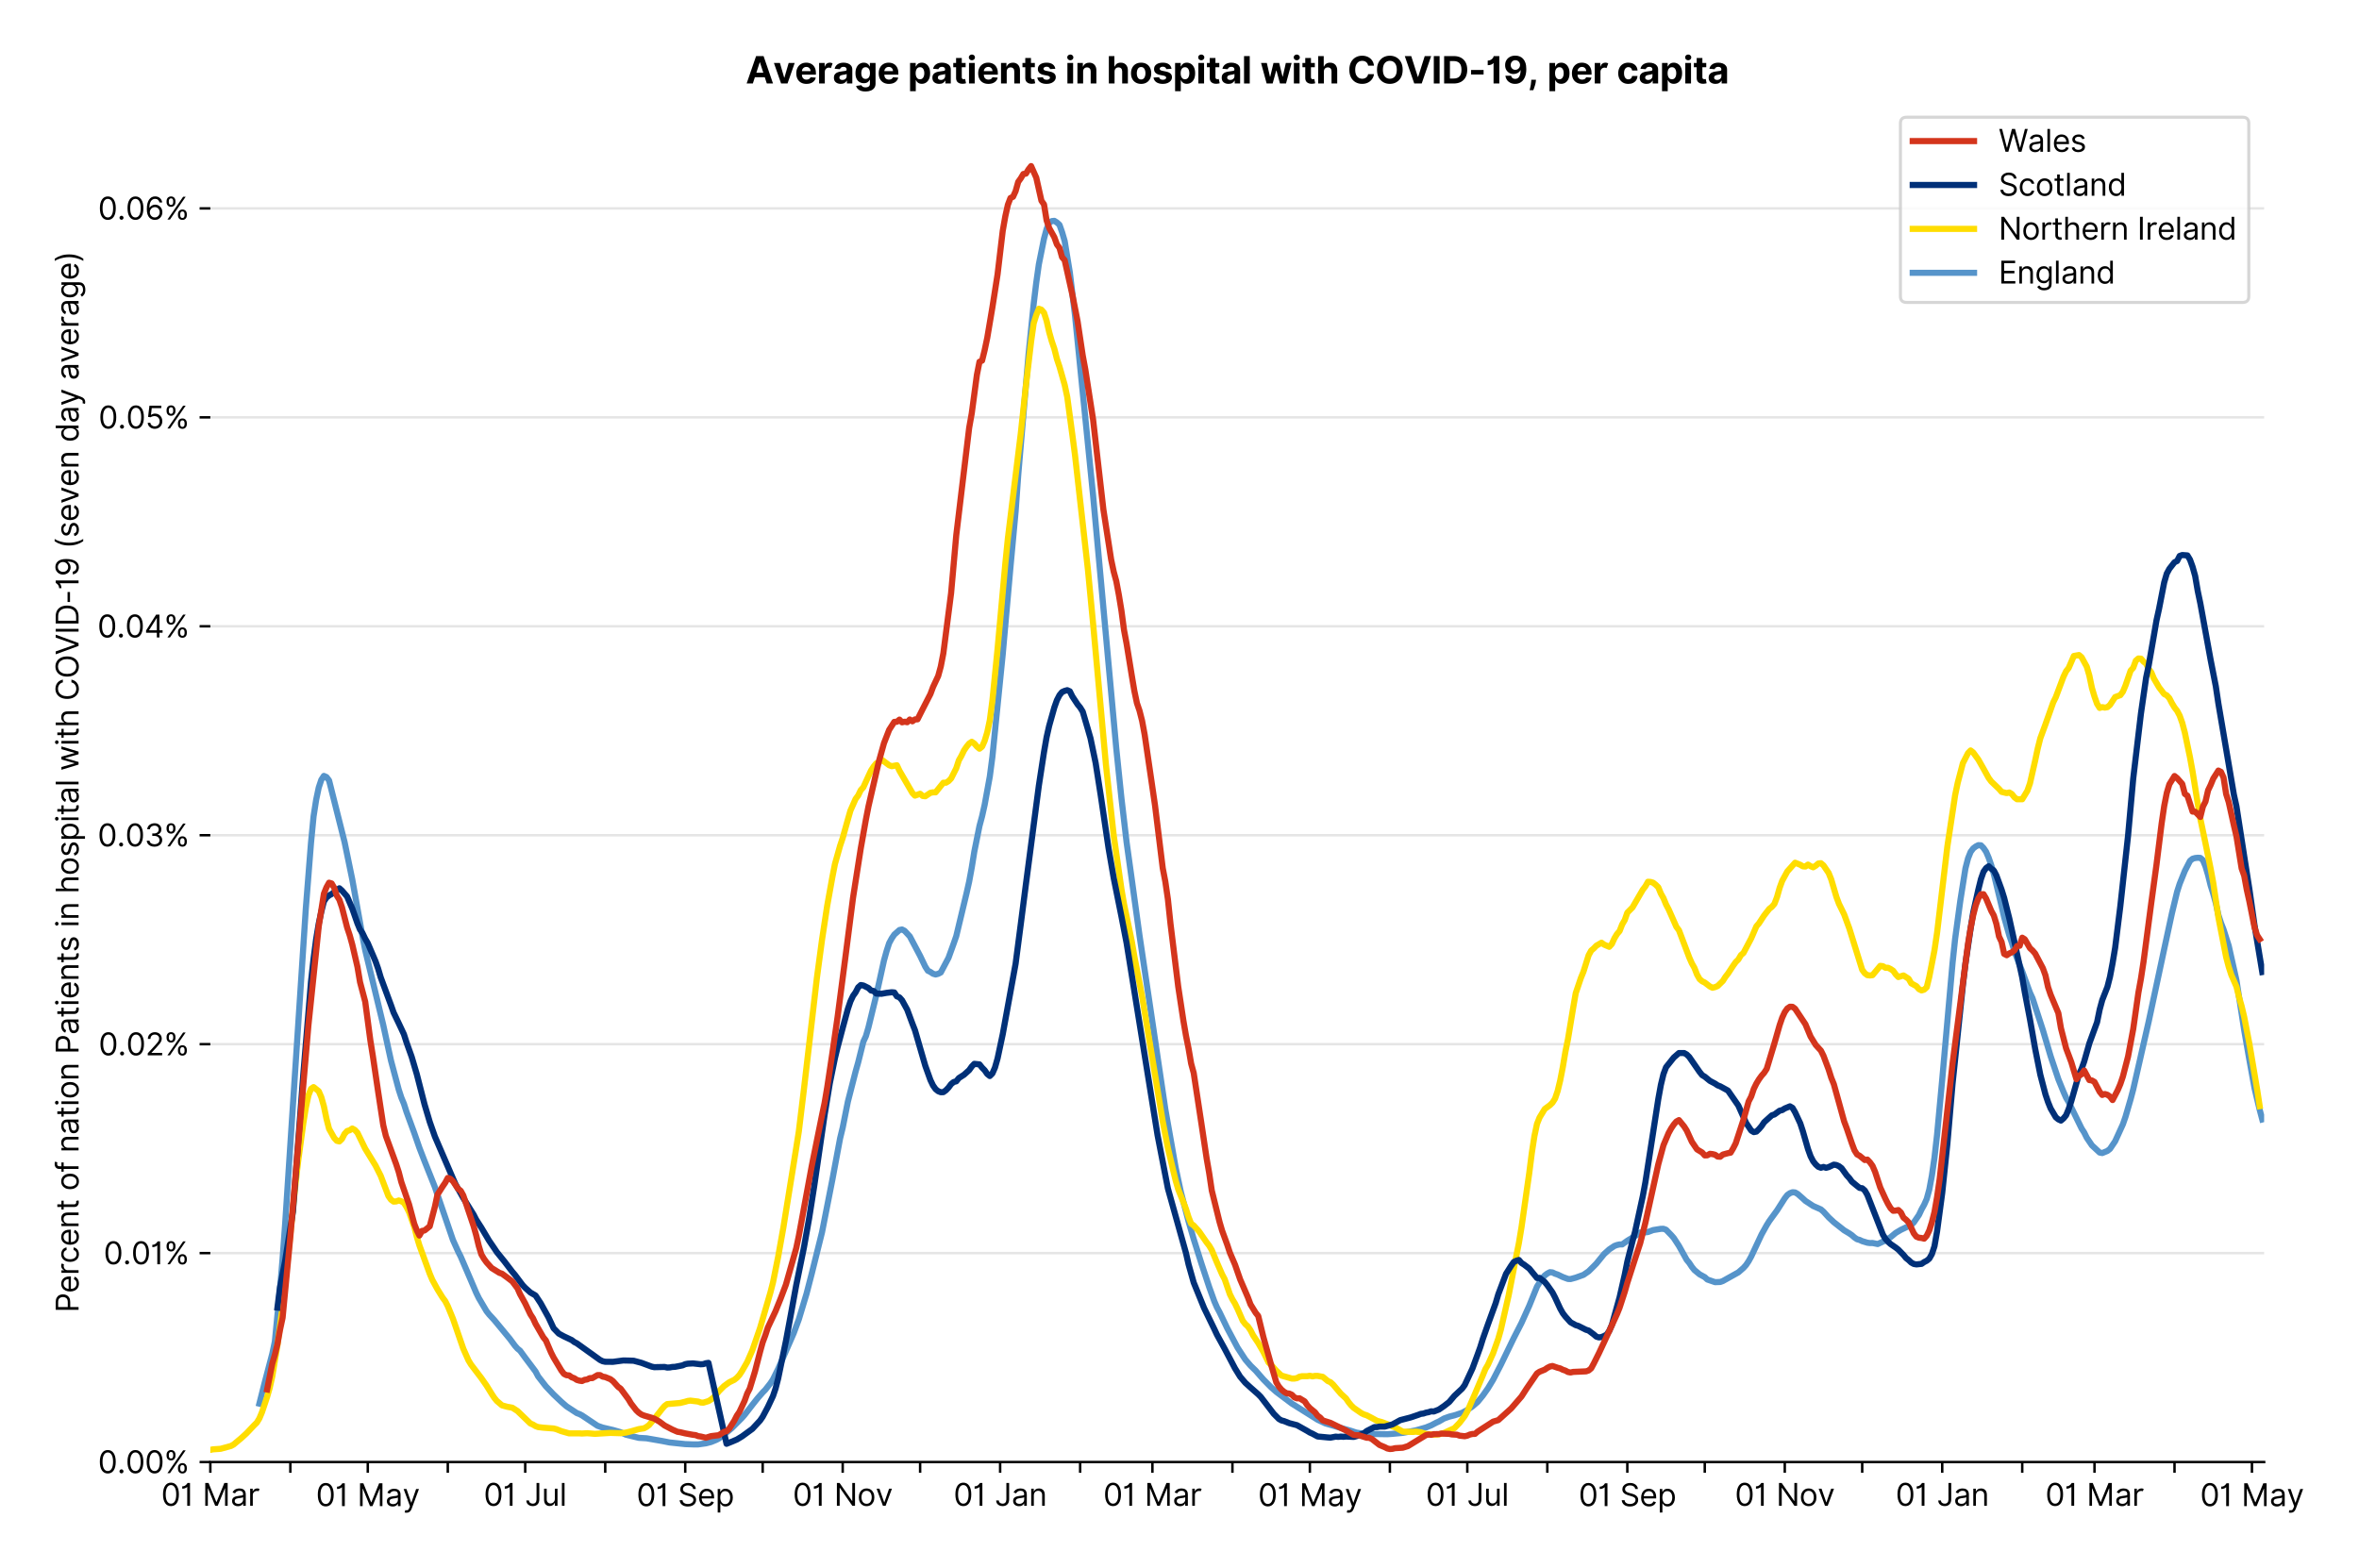 <?xml version="1.0" encoding="utf-8" standalone="no"?>
<!DOCTYPE svg PUBLIC "-//W3C//DTD SVG 1.1//EN"
  "http://www.w3.org/Graphics/SVG/1.1/DTD/svg11.dtd">
<svg xmlns:xlink="http://www.w3.org/1999/xlink" viewBox="0 0 769.105 511.234" xmlns="http://www.w3.org/2000/svg" version="1.1">
 <defs>
  <style type="text/css">*{stroke-linejoin: round; stroke-linecap: butt}</style>
 </defs>
 <g id="figure_1">
  <g id="patch_1">
   <path d="M 0 511.234 
L 769.105 511.234 
L 769.105 0 
L 0 0 
z
" style="fill: #ffffff"/>
  </g>
  <g id="axes_1">
   <g id="patch_2">
    <path d="M 68.575 476.745 
L 738.175 476.745 
L 738.175 33.225 
L 68.575 33.225 
z
" style="fill: #ffffff"/>
   </g>
   <g id="matplotlib.axis_1">
    <g id="xtick_1">
     <g id="line2d_1">
      <defs>
       <path id="m3177fcb075" d="M 0 0 
L 0 3.5 
" style="stroke: #000000; stroke-width: 0.8"/>
      </defs>
      <g>
       <use xlink:href="#m3177fcb075" x="68.575" y="476.745" style="stroke: #000000; stroke-width: 0.8"/>
      </g>
     </g>
     <g id="text_1">
      <!-- 01 Mar -->
      <g transform="translate(52.538 491.018)scale(0.1 -0.1)">
       <defs>
        <path id="Inter-Regular-30" d="M 2000 -64 
Q 1230 -64 806 561 
Q 382 1186 382 2327 
Q 382 3459 809 4088 
Q 1236 4718 2000 4718 
Q 2764 4718 3191 4088 
Q 3618 3459 3618 2327 
Q 3618 1186 3194 561 
Q 2771 -64 2000 -64 
z
M 2000 436 
Q 2509 436 2791 927 
Q 3073 1418 3073 2327 
Q 3073 3234 2789 3730 
Q 2505 4227 2000 4227 
Q 1496 4227 1211 3730 
Q 927 3234 927 2327 
Q 927 1418 1210 927 
Q 1493 436 2000 436 
z
" transform="scale(0.016)"/>
        <path id="Inter-Regular-31" d="M 1973 4655 
L 1973 0 
L 1409 0 
L 1409 3836 
L 1373 3836 
Q 1341 3773 1209 3692 
Q 1077 3611 868 3551 
Q 659 3491 391 3491 
L 391 3964 
Q 661 3964 859 4061 
Q 1057 4159 1190 4291 
Q 1323 4423 1392 4529 
Q 1461 4636 1473 4655 
L 1973 4655 
z
" transform="scale(0.016)"/>
        <path id="Inter-Regular-20" transform="scale(0.016)"/>
        <path id="Inter-Regular-4d" d="M 564 4655 
L 1236 4655 
L 2818 791 
L 2873 791 
L 4455 4655 
L 5127 4655 
L 5127 0 
L 4600 0 
L 4600 3536 
L 4555 3536 
L 3100 0 
L 2591 0 
L 1136 3536 
L 1091 3536 
L 1091 0 
L 564 0 
L 564 4655 
z
" transform="scale(0.016)"/>
        <path id="Inter-Regular-61" d="M 1518 -82 
Q 1186 -82 916 44 
Q 646 170 486 410 
Q 327 650 327 991 
Q 327 1291 445 1478 
Q 564 1666 761 1773 
Q 959 1880 1199 1933 
Q 1439 1986 1682 2018 
Q 2000 2059 2199 2080 
Q 2398 2102 2490 2154 
Q 2582 2207 2582 2336 
L 2582 2355 
Q 2582 2691 2399 2877 
Q 2216 3064 1846 3064 
Q 1461 3064 1243 2895 
Q 1025 2727 936 2536 
L 427 2718 
Q 564 3036 792 3214 
Q 1021 3393 1292 3464 
Q 1564 3536 1827 3536 
Q 1996 3536 2215 3496 
Q 2434 3457 2640 3334 
Q 2846 3211 2982 2963 
Q 3118 2716 3118 2300 
L 3118 0 
L 2582 0 
L 2582 473 
L 2555 473 
Q 2500 359 2373 229 
Q 2246 100 2034 9 
Q 1823 -82 1518 -82 
z
M 1600 400 
Q 1918 400 2137 525 
Q 2357 650 2469 847 
Q 2582 1045 2582 1264 
L 2582 1755 
Q 2548 1714 2433 1681 
Q 2318 1648 2169 1624 
Q 2021 1600 1881 1583 
Q 1741 1566 1655 1555 
Q 1446 1527 1265 1467 
Q 1084 1407 974 1287 
Q 864 1168 864 964 
Q 864 684 1072 542 
Q 1280 400 1600 400 
z
" transform="scale(0.016)"/>
        <path id="Inter-Regular-72" d="M 491 0 
L 491 3491 
L 1009 3491 
L 1009 2964 
L 1046 2964 
Q 1139 3223 1389 3384 
Q 1639 3545 1955 3545 
Q 2100 3545 2209 3511 
Q 2318 3477 2400 3418 
L 2218 2964 
Q 2161 2993 2085 3010 
Q 2009 3027 1909 3027 
Q 1527 3027 1277 2794 
Q 1027 2561 1027 2209 
L 1027 0 
L 491 0 
z
" transform="scale(0.016)"/>
       </defs>
       <use xlink:href="#Inter-Regular-30"/>
       <use xlink:href="#Inter-Regular-31" x="62.5"/>
       <use xlink:href="#Inter-Regular-20" x="106.676"/>
       <use xlink:href="#Inter-Regular-4d" x="134.801"/>
       <use xlink:href="#Inter-Regular-61" x="225.994"/>
       <use xlink:href="#Inter-Regular-72" x="282.386"/>
      </g>
     </g>
    </g>
    <g id="xtick_2">
     <g id="line2d_2">
      <g>
       <use xlink:href="#m3177fcb075" x="94.662" y="476.745" style="stroke: #000000; stroke-width: 0.8"/>
      </g>
     </g>
    </g>
    <g id="xtick_3">
     <g id="line2d_3">
      <g>
       <use xlink:href="#m3177fcb075" x="119.907" y="476.745" style="stroke: #000000; stroke-width: 0.8"/>
      </g>
     </g>
     <g id="text_2">
      <!-- 01 May -->
      <g transform="translate(103.003 491.117)scale(0.1 -0.1)">
       <defs>
        <path id="Inter-Regular-79" d="M 818 -1355 
Q 682 -1355 575 -1333 
Q 468 -1311 427 -1291 
L 564 -818 
Q 857 -893 1053 -814 
Q 1250 -736 1391 -345 
L 1509 -18 
L 218 3491 
L 800 3491 
L 1764 709 
L 1800 709 
L 2764 3491 
L 3346 3491 
L 1846 -564 
Q 1550 -1355 818 -1355 
z
" transform="scale(0.016)"/>
       </defs>
       <use xlink:href="#Inter-Regular-30"/>
       <use xlink:href="#Inter-Regular-31" x="62.5"/>
       <use xlink:href="#Inter-Regular-20" x="106.676"/>
       <use xlink:href="#Inter-Regular-4d" x="134.801"/>
       <use xlink:href="#Inter-Regular-61" x="225.994"/>
       <use xlink:href="#Inter-Regular-79" x="282.386"/>
      </g>
     </g>
    </g>
    <g id="xtick_4">
     <g id="line2d_4">
      <g>
       <use xlink:href="#m3177fcb075" x="145.993" y="476.745" style="stroke: #000000; stroke-width: 0.8"/>
      </g>
     </g>
    </g>
    <g id="xtick_5">
     <g id="line2d_5">
      <g>
       <use xlink:href="#m3177fcb075" x="171.238" y="476.745" style="stroke: #000000; stroke-width: 0.8"/>
      </g>
     </g>
     <g id="text_3">
      <!-- 01 Jul -->
      <g transform="translate(157.694 491.018)scale(0.1 -0.1)">
       <defs>
        <path id="Inter-Regular-4a" d="M 2346 4655 
L 2909 4655 
L 2909 1327 
Q 2909 657 2549 296 
Q 2189 -64 1582 -64 
Q 1200 -64 902 76 
Q 605 216 434 475 
Q 264 734 264 1091 
L 818 1091 
Q 818 795 1034 615 
Q 1250 436 1582 436 
Q 1948 436 2147 664 
Q 2346 893 2346 1327 
L 2346 4655 
z
" transform="scale(0.016)"/>
        <path id="Inter-Regular-75" d="M 2691 1427 
L 2691 3491 
L 3227 3491 
L 3227 0 
L 2691 0 
L 2691 591 
L 2655 591 
Q 2532 325 2273 140 
Q 2014 -45 1618 -45 
Q 1127 -45 809 280 
Q 491 605 491 1273 
L 491 3491 
L 1027 3491 
L 1027 1309 
Q 1027 927 1242 700 
Q 1457 473 1791 473 
Q 1991 473 2199 575 
Q 2407 677 2549 888 
Q 2691 1100 2691 1427 
z
" transform="scale(0.016)"/>
        <path id="Inter-Regular-6c" d="M 1027 4655 
L 1027 0 
L 491 0 
L 491 4655 
L 1027 4655 
z
" transform="scale(0.016)"/>
       </defs>
       <use xlink:href="#Inter-Regular-30"/>
       <use xlink:href="#Inter-Regular-31" x="62.5"/>
       <use xlink:href="#Inter-Regular-20" x="106.676"/>
       <use xlink:href="#Inter-Regular-4a" x="134.801"/>
       <use xlink:href="#Inter-Regular-75" x="189.063"/>
       <use xlink:href="#Inter-Regular-6c" x="247.159"/>
      </g>
     </g>
    </g>
    <g id="xtick_6">
     <g id="line2d_6">
      <g>
       <use xlink:href="#m3177fcb075" x="197.325" y="476.745" style="stroke: #000000; stroke-width: 0.8"/>
      </g>
     </g>
    </g>
    <g id="xtick_7">
     <g id="line2d_7">
      <g>
       <use xlink:href="#m3177fcb075" x="223.411" y="476.745" style="stroke: #000000; stroke-width: 0.8"/>
      </g>
     </g>
     <g id="text_4">
      <!-- 01 Sep -->
      <g transform="translate(207.524 491.117)scale(0.1 -0.1)">
       <defs>
        <path id="Inter-Regular-53" d="M 3109 3491 
Q 3068 3836 2777 4027 
Q 2486 4218 2064 4218 
Q 1600 4218 1318 3999 
Q 1036 3780 1036 3445 
Q 1036 3195 1189 3042 
Q 1343 2889 1553 2803 
Q 1764 2718 1936 2673 
L 2409 2545 
Q 2591 2498 2815 2414 
Q 3039 2330 3244 2185 
Q 3450 2041 3584 1816 
Q 3718 1591 3718 1264 
Q 3718 886 3521 581 
Q 3325 277 2949 97 
Q 2573 -82 2036 -82 
Q 1286 -82 845 272 
Q 405 627 364 1200 
L 946 1200 
Q 968 936 1124 764 
Q 1280 593 1519 510 
Q 1759 427 2036 427 
Q 2359 427 2616 533 
Q 2873 639 3023 828 
Q 3173 1018 3173 1273 
Q 3173 1505 3043 1650 
Q 2914 1795 2702 1886 
Q 2491 1977 2246 2045 
L 1673 2209 
Q 1127 2366 809 2657 
Q 491 2948 491 3418 
Q 491 3809 703 4101 
Q 916 4393 1276 4555 
Q 1636 4718 2082 4718 
Q 2532 4718 2882 4558 
Q 3232 4398 3437 4120 
Q 3643 3843 3655 3491 
L 3109 3491 
z
" transform="scale(0.016)"/>
        <path id="Inter-Regular-65" d="M 1955 -73 
Q 1450 -73 1085 151 
Q 721 375 524 778 
Q 327 1182 327 1718 
Q 327 2255 524 2665 
Q 721 3075 1074 3305 
Q 1427 3536 1900 3536 
Q 2173 3536 2439 3445 
Q 2705 3355 2923 3151 
Q 3141 2948 3270 2614 
Q 3400 2280 3400 1791 
L 3400 1564 
L 866 1564 
Q 884 1005 1183 707 
Q 1482 409 1955 409 
Q 2271 409 2498 545 
Q 2725 682 2827 955 
L 3346 809 
Q 3223 414 2854 170 
Q 2486 -73 1955 -73 
z
M 866 2027 
L 2855 2027 
Q 2855 2470 2595 2762 
Q 2336 3055 1900 3055 
Q 1593 3055 1368 2911 
Q 1143 2768 1013 2533 
Q 884 2298 866 2027 
z
" transform="scale(0.016)"/>
        <path id="Inter-Regular-70" d="M 491 -1309 
L 491 3491 
L 1009 3491 
L 1009 2936 
L 1073 2936 
Q 1132 3027 1237 3169 
Q 1343 3311 1542 3423 
Q 1741 3536 2082 3536 
Q 2523 3536 2859 3315 
Q 3196 3095 3384 2690 
Q 3573 2286 3573 1736 
Q 3573 1182 3384 776 
Q 3196 370 2861 148 
Q 2527 -73 2091 -73 
Q 1755 -73 1552 39 
Q 1350 152 1241 296 
Q 1132 441 1073 536 
L 1027 536 
L 1027 -1309 
L 491 -1309 
z
M 1018 1745 
Q 1018 1152 1276 780 
Q 1534 409 2018 409 
Q 2355 409 2581 587 
Q 2807 766 2921 1069 
Q 3036 1373 3036 1745 
Q 3036 2114 2923 2410 
Q 2811 2707 2585 2881 
Q 2359 3055 2018 3055 
Q 1527 3055 1272 2693 
Q 1018 2332 1018 1745 
z
" transform="scale(0.016)"/>
       </defs>
       <use xlink:href="#Inter-Regular-30"/>
       <use xlink:href="#Inter-Regular-31" x="62.5"/>
       <use xlink:href="#Inter-Regular-20" x="106.676"/>
       <use xlink:href="#Inter-Regular-53" x="134.801"/>
       <use xlink:href="#Inter-Regular-65" x="198.58"/>
       <use xlink:href="#Inter-Regular-70" x="256.818"/>
      </g>
     </g>
    </g>
    <g id="xtick_8">
     <g id="line2d_8">
      <g>
       <use xlink:href="#m3177fcb075" x="248.656" y="476.745" style="stroke: #000000; stroke-width: 0.8"/>
      </g>
     </g>
    </g>
    <g id="xtick_9">
     <g id="line2d_9">
      <g>
       <use xlink:href="#m3177fcb075" x="274.743" y="476.745" style="stroke: #000000; stroke-width: 0.8"/>
      </g>
     </g>
     <g id="text_5">
      <!-- 01 Nov -->
      <g transform="translate(258.472 491.018)scale(0.1 -0.1)">
       <defs>
        <path id="Inter-Regular-4e" d="M 4255 4655 
L 4255 0 
L 3709 0 
L 1173 3655 
L 1127 3655 
L 1127 0 
L 564 0 
L 564 4655 
L 1109 4655 
L 3655 991 
L 3700 991 
L 3700 4655 
L 4255 4655 
z
" transform="scale(0.016)"/>
        <path id="Inter-Regular-6f" d="M 1909 -73 
Q 1436 -73 1080 152 
Q 725 377 526 781 
Q 327 1186 327 1727 
Q 327 2273 526 2679 
Q 725 3086 1080 3311 
Q 1436 3536 1909 3536 
Q 2382 3536 2737 3311 
Q 3093 3086 3292 2679 
Q 3491 2273 3491 1727 
Q 3491 1186 3292 781 
Q 3093 377 2737 152 
Q 2382 -73 1909 -73 
z
M 1909 409 
Q 2268 409 2500 593 
Q 2732 777 2843 1077 
Q 2955 1377 2955 1727 
Q 2955 2077 2843 2379 
Q 2732 2682 2500 2868 
Q 2268 3055 1909 3055 
Q 1550 3055 1318 2868 
Q 1086 2682 975 2379 
Q 864 2077 864 1727 
Q 864 1377 975 1077 
Q 1086 777 1318 593 
Q 1550 409 1909 409 
z
" transform="scale(0.016)"/>
        <path id="Inter-Regular-76" d="M 3346 3491 
L 2055 0 
L 1509 0 
L 218 3491 
L 800 3491 
L 1764 709 
L 1800 709 
L 2764 3491 
L 3346 3491 
z
" transform="scale(0.016)"/>
       </defs>
       <use xlink:href="#Inter-Regular-30"/>
       <use xlink:href="#Inter-Regular-31" x="62.5"/>
       <use xlink:href="#Inter-Regular-20" x="106.676"/>
       <use xlink:href="#Inter-Regular-4e" x="134.801"/>
       <use xlink:href="#Inter-Regular-6f" x="210.085"/>
       <use xlink:href="#Inter-Regular-76" x="269.744"/>
      </g>
     </g>
    </g>
    <g id="xtick_10">
     <g id="line2d_10">
      <g>
       <use xlink:href="#m3177fcb075" x="299.988" y="476.745" style="stroke: #000000; stroke-width: 0.8"/>
      </g>
     </g>
    </g>
    <g id="xtick_11">
     <g id="line2d_11">
      <g>
       <use xlink:href="#m3177fcb075" x="326.074" y="476.745" style="stroke: #000000; stroke-width: 0.8"/>
      </g>
     </g>
     <g id="text_6">
      <!-- 01 Jan -->
      <g transform="translate(310.875 491.018)scale(0.1 -0.1)">
       <defs>
        <path id="Inter-Regular-6e" d="M 1027 2100 
L 1027 0 
L 491 0 
L 491 3491 
L 1009 3491 
L 1009 2945 
L 1055 2945 
Q 1177 3211 1427 3373 
Q 1677 3536 2073 3536 
Q 2602 3536 2928 3211 
Q 3255 2886 3255 2218 
L 3255 0 
L 2718 0 
L 2718 2182 
Q 2718 2593 2504 2824 
Q 2291 3055 1918 3055 
Q 1534 3055 1280 2806 
Q 1027 2557 1027 2100 
z
" transform="scale(0.016)"/>
       </defs>
       <use xlink:href="#Inter-Regular-30"/>
       <use xlink:href="#Inter-Regular-31" x="62.5"/>
       <use xlink:href="#Inter-Regular-20" x="106.676"/>
       <use xlink:href="#Inter-Regular-4a" x="134.801"/>
       <use xlink:href="#Inter-Regular-61" x="189.063"/>
       <use xlink:href="#Inter-Regular-6e" x="245.455"/>
      </g>
     </g>
    </g>
    <g id="xtick_12">
     <g id="line2d_12">
      <g>
       <use xlink:href="#m3177fcb075" x="352.161" y="476.745" style="stroke: #000000; stroke-width: 0.8"/>
      </g>
     </g>
    </g>
    <g id="xtick_13">
     <g id="line2d_13">
      <g>
       <use xlink:href="#m3177fcb075" x="375.723" y="476.745" style="stroke: #000000; stroke-width: 0.8"/>
      </g>
     </g>
     <g id="text_7">
      <!-- 01 Mar -->
      <g transform="translate(359.686 491.018)scale(0.1 -0.1)">
       <use xlink:href="#Inter-Regular-30"/>
       <use xlink:href="#Inter-Regular-31" x="62.5"/>
       <use xlink:href="#Inter-Regular-20" x="106.676"/>
       <use xlink:href="#Inter-Regular-4d" x="134.801"/>
       <use xlink:href="#Inter-Regular-61" x="225.994"/>
       <use xlink:href="#Inter-Regular-72" x="282.386"/>
      </g>
     </g>
    </g>
    <g id="xtick_14">
     <g id="line2d_14">
      <g>
       <use xlink:href="#m3177fcb075" x="401.809" y="476.745" style="stroke: #000000; stroke-width: 0.8"/>
      </g>
     </g>
    </g>
    <g id="xtick_15">
     <g id="line2d_15">
      <g>
       <use xlink:href="#m3177fcb075" x="427.054" y="476.745" style="stroke: #000000; stroke-width: 0.8"/>
      </g>
     </g>
     <g id="text_8">
      <!-- 01 May -->
      <g transform="translate(410.151 491.117)scale(0.1 -0.1)">
       <use xlink:href="#Inter-Regular-30"/>
       <use xlink:href="#Inter-Regular-31" x="62.5"/>
       <use xlink:href="#Inter-Regular-20" x="106.676"/>
       <use xlink:href="#Inter-Regular-4d" x="134.801"/>
       <use xlink:href="#Inter-Regular-61" x="225.994"/>
       <use xlink:href="#Inter-Regular-79" x="282.386"/>
      </g>
     </g>
    </g>
    <g id="xtick_16">
     <g id="line2d_16">
      <g>
       <use xlink:href="#m3177fcb075" x="453.141" y="476.745" style="stroke: #000000; stroke-width: 0.8"/>
      </g>
     </g>
    </g>
    <g id="xtick_17">
     <g id="line2d_17">
      <g>
       <use xlink:href="#m3177fcb075" x="478.386" y="476.745" style="stroke: #000000; stroke-width: 0.8"/>
      </g>
     </g>
     <g id="text_9">
      <!-- 01 Jul -->
      <g transform="translate(464.842 491.018)scale(0.1 -0.1)">
       <use xlink:href="#Inter-Regular-30"/>
       <use xlink:href="#Inter-Regular-31" x="62.5"/>
       <use xlink:href="#Inter-Regular-20" x="106.676"/>
       <use xlink:href="#Inter-Regular-4a" x="134.801"/>
       <use xlink:href="#Inter-Regular-75" x="189.063"/>
       <use xlink:href="#Inter-Regular-6c" x="247.159"/>
      </g>
     </g>
    </g>
    <g id="xtick_18">
     <g id="line2d_18">
      <g>
       <use xlink:href="#m3177fcb075" x="504.472" y="476.745" style="stroke: #000000; stroke-width: 0.8"/>
      </g>
     </g>
    </g>
    <g id="xtick_19">
     <g id="line2d_19">
      <g>
       <use xlink:href="#m3177fcb075" x="530.559" y="476.745" style="stroke: #000000; stroke-width: 0.8"/>
      </g>
     </g>
     <g id="text_10">
      <!-- 01 Sep -->
      <g transform="translate(514.671 491.117)scale(0.1 -0.1)">
       <use xlink:href="#Inter-Regular-30"/>
       <use xlink:href="#Inter-Regular-31" x="62.5"/>
       <use xlink:href="#Inter-Regular-20" x="106.676"/>
       <use xlink:href="#Inter-Regular-53" x="134.801"/>
       <use xlink:href="#Inter-Regular-65" x="198.58"/>
       <use xlink:href="#Inter-Regular-70" x="256.818"/>
      </g>
     </g>
    </g>
    <g id="xtick_20">
     <g id="line2d_20">
      <g>
       <use xlink:href="#m3177fcb075" x="555.804" y="476.745" style="stroke: #000000; stroke-width: 0.8"/>
      </g>
     </g>
    </g>
    <g id="xtick_21">
     <g id="line2d_21">
      <g>
       <use xlink:href="#m3177fcb075" x="581.89" y="476.745" style="stroke: #000000; stroke-width: 0.8"/>
      </g>
     </g>
     <g id="text_11">
      <!-- 01 Nov -->
      <g transform="translate(565.619 491.018)scale(0.1 -0.1)">
       <use xlink:href="#Inter-Regular-30"/>
       <use xlink:href="#Inter-Regular-31" x="62.5"/>
       <use xlink:href="#Inter-Regular-20" x="106.676"/>
       <use xlink:href="#Inter-Regular-4e" x="134.801"/>
       <use xlink:href="#Inter-Regular-6f" x="210.085"/>
       <use xlink:href="#Inter-Regular-76" x="269.744"/>
      </g>
     </g>
    </g>
    <g id="xtick_22">
     <g id="line2d_22">
      <g>
       <use xlink:href="#m3177fcb075" x="607.135" y="476.745" style="stroke: #000000; stroke-width: 0.8"/>
      </g>
     </g>
    </g>
    <g id="xtick_23">
     <g id="line2d_23">
      <g>
       <use xlink:href="#m3177fcb075" x="633.222" y="476.745" style="stroke: #000000; stroke-width: 0.8"/>
      </g>
     </g>
     <g id="text_12">
      <!-- 01 Jan -->
      <g transform="translate(618.023 491.018)scale(0.1 -0.1)">
       <use xlink:href="#Inter-Regular-30"/>
       <use xlink:href="#Inter-Regular-31" x="62.5"/>
       <use xlink:href="#Inter-Regular-20" x="106.676"/>
       <use xlink:href="#Inter-Regular-4a" x="134.801"/>
       <use xlink:href="#Inter-Regular-61" x="189.063"/>
       <use xlink:href="#Inter-Regular-6e" x="245.455"/>
      </g>
     </g>
    </g>
    <g id="xtick_24">
     <g id="line2d_24">
      <g>
       <use xlink:href="#m3177fcb075" x="659.308" y="476.745" style="stroke: #000000; stroke-width: 0.8"/>
      </g>
     </g>
    </g>
    <g id="xtick_25">
     <g id="line2d_25">
      <g>
       <use xlink:href="#m3177fcb075" x="682.87" y="476.745" style="stroke: #000000; stroke-width: 0.8"/>
      </g>
     </g>
     <g id="text_13">
      <!-- 01 Mar -->
      <g transform="translate(666.834 491.018)scale(0.1 -0.1)">
       <use xlink:href="#Inter-Regular-30"/>
       <use xlink:href="#Inter-Regular-31" x="62.5"/>
       <use xlink:href="#Inter-Regular-20" x="106.676"/>
       <use xlink:href="#Inter-Regular-4d" x="134.801"/>
       <use xlink:href="#Inter-Regular-61" x="225.994"/>
       <use xlink:href="#Inter-Regular-72" x="282.386"/>
      </g>
     </g>
    </g>
    <g id="xtick_26">
     <g id="line2d_26">
      <g>
       <use xlink:href="#m3177fcb075" x="708.957" y="476.745" style="stroke: #000000; stroke-width: 0.8"/>
      </g>
     </g>
    </g>
    <g id="xtick_27">
     <g id="line2d_27">
      <g>
       <use xlink:href="#m3177fcb075" x="734.202" y="476.745" style="stroke: #000000; stroke-width: 0.8"/>
      </g>
     </g>
     <g id="text_14">
      <!-- 01 May -->
      <g transform="translate(717.299 491.117)scale(0.1 -0.1)">
       <use xlink:href="#Inter-Regular-30"/>
       <use xlink:href="#Inter-Regular-31" x="62.5"/>
       <use xlink:href="#Inter-Regular-20" x="106.676"/>
       <use xlink:href="#Inter-Regular-4d" x="134.801"/>
       <use xlink:href="#Inter-Regular-61" x="225.994"/>
       <use xlink:href="#Inter-Regular-79" x="282.386"/>
      </g>
     </g>
    </g>
   </g>
   <g id="matplotlib.axis_2">
    <g id="ytick_1">
     <g id="line2d_28">
      <path d="M 68.575 476.745 
L 738.175 476.745 
" clip-path="url(#p8ad59615c0)" style="fill: none; stroke: #e5e5e5; stroke-width: 0.8; stroke-linecap: square"/>
     </g>
     <g id="line2d_29">
      <defs>
       <path id="m43158557af" d="M 0 0 
L -3.5 0 
" style="stroke: #000000; stroke-width: 0.8"/>
      </defs>
      <g>
       <use xlink:href="#m43158557af" x="68.575" y="476.745" style="stroke: #000000; stroke-width: 0.8"/>
      </g>
     </g>
     <g id="text_15">
      <!-- 0.00% -->
      <g transform="translate(31.944 480.382)scale(0.1 -0.1)">
       <defs>
        <path id="Inter-Regular-2e" d="M 882 -36 
Q 714 -36 593 84 
Q 473 205 473 373 
Q 473 541 593 661 
Q 714 782 882 782 
Q 1050 782 1170 661 
Q 1291 541 1291 373 
Q 1291 205 1170 84 
Q 1050 -36 882 -36 
z
" transform="scale(0.016)"/>
        <path id="Inter-Regular-25" d="M 2855 873 
L 2855 1118 
Q 2855 1373 2960 1585 
Q 3066 1798 3269 1926 
Q 3473 2055 3764 2055 
Q 4059 2055 4259 1926 
Q 4459 1798 4561 1585 
Q 4664 1373 4664 1118 
L 4664 873 
Q 4664 618 4560 405 
Q 4457 193 4256 64 
Q 4055 -64 3764 -64 
Q 3468 -64 3266 64 
Q 3064 193 2959 405 
Q 2855 618 2855 873 
z
M 536 3536 
L 536 3782 
Q 536 4036 642 4248 
Q 748 4461 951 4589 
Q 1155 4718 1446 4718 
Q 1741 4718 1941 4589 
Q 2141 4461 2243 4248 
Q 2346 4036 2346 3782 
L 2346 3536 
Q 2346 3282 2242 3069 
Q 2139 2857 1937 2728 
Q 1736 2600 1446 2600 
Q 1150 2600 948 2728 
Q 746 2857 641 3069 
Q 536 3282 536 3536 
z
M 709 0 
L 3909 4655 
L 4427 4655 
L 1227 0 
L 709 0 
z
M 3318 1118 
L 3318 873 
Q 3318 661 3418 494 
Q 3518 327 3764 327 
Q 4002 327 4101 494 
Q 4200 661 4200 873 
L 4200 1118 
Q 4200 1330 4104 1497 
Q 4009 1664 3764 1664 
Q 3525 1664 3421 1497 
Q 3318 1330 3318 1118 
z
M 1000 3782 
L 1000 3536 
Q 1000 3325 1100 3158 
Q 1200 2991 1446 2991 
Q 1684 2991 1783 3158 
Q 1882 3325 1882 3536 
L 1882 3782 
Q 1882 3993 1786 4160 
Q 1691 4327 1446 4327 
Q 1207 4327 1103 4160 
Q 1000 3993 1000 3782 
z
" transform="scale(0.016)"/>
       </defs>
       <use xlink:href="#Inter-Regular-30"/>
       <use xlink:href="#Inter-Regular-2e" x="62.5"/>
       <use xlink:href="#Inter-Regular-30" x="90.057"/>
       <use xlink:href="#Inter-Regular-30" x="152.557"/>
       <use xlink:href="#Inter-Regular-25" x="215.057"/>
      </g>
     </g>
    </g>
    <g id="ytick_2">
     <g id="line2d_30">
      <path d="M 68.575 408.615 
L 738.175 408.615 
" clip-path="url(#p8ad59615c0)" style="fill: none; stroke: #e5e5e5; stroke-width: 0.8; stroke-linecap: square"/>
     </g>
     <g id="line2d_31">
      <g>
       <use xlink:href="#m43158557af" x="68.575" y="408.615" style="stroke: #000000; stroke-width: 0.8"/>
      </g>
     </g>
     <g id="text_16">
      <!-- 0.01% -->
      <g transform="translate(33.777 412.252)scale(0.1 -0.1)">
       <use xlink:href="#Inter-Regular-30"/>
       <use xlink:href="#Inter-Regular-2e" x="62.5"/>
       <use xlink:href="#Inter-Regular-30" x="90.057"/>
       <use xlink:href="#Inter-Regular-31" x="152.557"/>
       <use xlink:href="#Inter-Regular-25" x="196.733"/>
      </g>
     </g>
    </g>
    <g id="ytick_3">
     <g id="line2d_32">
      <path d="M 68.575 340.486 
L 738.175 340.486 
" clip-path="url(#p8ad59615c0)" style="fill: none; stroke: #e5e5e5; stroke-width: 0.8; stroke-linecap: square"/>
     </g>
     <g id="line2d_33">
      <g>
       <use xlink:href="#m43158557af" x="68.575" y="340.486" style="stroke: #000000; stroke-width: 0.8"/>
      </g>
     </g>
     <g id="text_17">
      <!-- 0.02% -->
      <g transform="translate(32.142 344.122)scale(0.1 -0.1)">
       <defs>
        <path id="Inter-Regular-32" d="M 482 0 
L 482 409 
L 2018 2091 
Q 2289 2386 2464 2605 
Q 2639 2825 2724 3019 
Q 2809 3214 2809 3427 
Q 2809 3795 2553 4011 
Q 2298 4227 1918 4227 
Q 1514 4227 1275 3985 
Q 1036 3743 1036 3345 
L 500 3345 
Q 500 3755 688 4064 
Q 877 4373 1203 4545 
Q 1530 4718 1936 4718 
Q 2346 4718 2661 4545 
Q 2977 4373 3156 4079 
Q 3336 3786 3336 3427 
Q 3336 3170 3244 2926 
Q 3152 2682 2926 2383 
Q 2700 2084 2300 1655 
L 1255 536 
L 1255 500 
L 3418 500 
L 3418 0 
L 482 0 
z
" transform="scale(0.016)"/>
       </defs>
       <use xlink:href="#Inter-Regular-30"/>
       <use xlink:href="#Inter-Regular-2e" x="62.5"/>
       <use xlink:href="#Inter-Regular-30" x="90.057"/>
       <use xlink:href="#Inter-Regular-32" x="152.557"/>
       <use xlink:href="#Inter-Regular-25" x="213.068"/>
      </g>
     </g>
    </g>
    <g id="ytick_4">
     <g id="line2d_34">
      <path d="M 68.575 272.356 
L 738.175 272.356 
" clip-path="url(#p8ad59615c0)" style="fill: none; stroke: #e5e5e5; stroke-width: 0.8; stroke-linecap: square"/>
     </g>
     <g id="line2d_35">
      <g>
       <use xlink:href="#m43158557af" x="68.575" y="272.356" style="stroke: #000000; stroke-width: 0.8"/>
      </g>
     </g>
     <g id="text_18">
      <!-- 0.03% -->
      <g transform="translate(31.83 275.993)scale(0.1 -0.1)">
       <defs>
        <path id="Inter-Regular-33" d="M 2055 -64 
Q 1605 -64 1253 90 
Q 902 245 696 521 
Q 491 798 473 1164 
L 1046 1164 
Q 1071 827 1356 631 
Q 1641 436 2046 436 
Q 2493 436 2783 664 
Q 3073 893 3073 1264 
Q 3073 1650 2787 1893 
Q 2502 2136 1973 2136 
L 1600 2136 
L 1600 2636 
L 1973 2636 
Q 2386 2636 2647 2856 
Q 2909 3077 2909 3445 
Q 2909 3798 2679 4012 
Q 2450 4227 2064 4227 
Q 1823 4227 1610 4139 
Q 1398 4052 1264 3887 
Q 1130 3723 1118 3491 
L 573 3491 
Q 586 3857 793 4133 
Q 1000 4409 1335 4563 
Q 1671 4718 2073 4718 
Q 2505 4718 2814 4544 
Q 3123 4370 3289 4086 
Q 3455 3802 3455 3473 
Q 3455 3080 3249 2802 
Q 3043 2525 2691 2418 
L 2691 2382 
Q 3132 2309 3379 2008 
Q 3627 1707 3627 1264 
Q 3627 884 3421 583 
Q 3216 282 2861 109 
Q 2507 -64 2055 -64 
z
" transform="scale(0.016)"/>
       </defs>
       <use xlink:href="#Inter-Regular-30"/>
       <use xlink:href="#Inter-Regular-2e" x="62.5"/>
       <use xlink:href="#Inter-Regular-30" x="90.057"/>
       <use xlink:href="#Inter-Regular-33" x="152.557"/>
       <use xlink:href="#Inter-Regular-25" x="216.193"/>
      </g>
     </g>
    </g>
    <g id="ytick_5">
     <g id="line2d_36">
      <path d="M 68.575 204.226 
L 738.175 204.226 
" clip-path="url(#p8ad59615c0)" style="fill: none; stroke: #e5e5e5; stroke-width: 0.8; stroke-linecap: square"/>
     </g>
     <g id="line2d_37">
      <g>
       <use xlink:href="#m43158557af" x="68.575" y="204.226" style="stroke: #000000; stroke-width: 0.8"/>
      </g>
     </g>
     <g id="text_19">
      <!-- 0.04% -->
      <g transform="translate(31.773 207.863)scale(0.1 -0.1)">
       <defs>
        <path id="Inter-Regular-34" d="M 373 955 
L 373 1418 
L 2418 4655 
L 3100 4655 
L 3100 1455 
L 3736 1455 
L 3736 955 
L 3100 955 
L 3100 0 
L 2564 0 
L 2564 955 
L 373 955 
z
M 2564 1455 
L 2564 3936 
L 2527 3936 
L 982 1491 
L 982 1455 
L 2564 1455 
z
" transform="scale(0.016)"/>
       </defs>
       <use xlink:href="#Inter-Regular-30"/>
       <use xlink:href="#Inter-Regular-2e" x="62.5"/>
       <use xlink:href="#Inter-Regular-30" x="90.057"/>
       <use xlink:href="#Inter-Regular-34" x="152.557"/>
       <use xlink:href="#Inter-Regular-25" x="216.761"/>
      </g>
     </g>
    </g>
    <g id="ytick_6">
     <g id="line2d_38">
      <path d="M 68.575 136.097 
L 738.175 136.097 
" clip-path="url(#p8ad59615c0)" style="fill: none; stroke: #e5e5e5; stroke-width: 0.8; stroke-linecap: square"/>
     </g>
     <g id="line2d_39">
      <g>
       <use xlink:href="#m43158557af" x="68.575" y="136.097" style="stroke: #000000; stroke-width: 0.8"/>
      </g>
     </g>
     <g id="text_20">
      <!-- 0.05% -->
      <g transform="translate(32.114 139.733)scale(0.1 -0.1)">
       <defs>
        <path id="Inter-Regular-35" d="M 1936 -64 
Q 1536 -64 1216 95 
Q 896 255 702 532 
Q 509 809 491 1164 
L 1036 1164 
Q 1068 848 1324 642 
Q 1580 436 1936 436 
Q 2223 436 2447 570 
Q 2671 705 2799 940 
Q 2927 1175 2927 1473 
Q 2927 1777 2794 2017 
Q 2661 2257 2429 2395 
Q 2198 2534 1900 2536 
Q 1686 2539 1461 2472 
Q 1236 2405 1091 2300 
L 564 2364 
L 846 4655 
L 3264 4655 
L 3264 4155 
L 1318 4155 
L 1155 2782 
L 1182 2782 
Q 1325 2895 1541 2970 
Q 1757 3045 1991 3045 
Q 2418 3045 2753 2842 
Q 3089 2639 3281 2286 
Q 3473 1934 3473 1482 
Q 3473 1036 3274 687 
Q 3075 339 2727 137 
Q 2380 -64 1936 -64 
z
" transform="scale(0.016)"/>
       </defs>
       <use xlink:href="#Inter-Regular-30"/>
       <use xlink:href="#Inter-Regular-2e" x="62.5"/>
       <use xlink:href="#Inter-Regular-30" x="90.057"/>
       <use xlink:href="#Inter-Regular-35" x="152.557"/>
       <use xlink:href="#Inter-Regular-25" x="213.352"/>
      </g>
     </g>
    </g>
    <g id="ytick_7">
     <g id="line2d_40">
      <path d="M 68.575 67.967 
L 738.175 67.967 
" clip-path="url(#p8ad59615c0)" style="fill: none; stroke: #e5e5e5; stroke-width: 0.8; stroke-linecap: square"/>
     </g>
     <g id="line2d_41">
      <g>
       <use xlink:href="#m43158557af" x="68.575" y="67.967" style="stroke: #000000; stroke-width: 0.8"/>
      </g>
     </g>
     <g id="text_21">
      <!-- 0.06% -->
      <g transform="translate(31.958 71.604)scale(0.1 -0.1)">
       <defs>
        <path id="Inter-Regular-36" d="M 2027 -64 
Q 1741 -59 1454 45 
Q 1168 150 932 399 
Q 696 648 552 1074 
Q 409 1500 409 2145 
Q 409 3386 861 4056 
Q 1314 4727 2100 4727 
Q 2686 4727 3073 4384 
Q 3461 4041 3546 3491 
L 2991 3491 
Q 2914 3811 2691 4019 
Q 2468 4227 2100 4227 
Q 1559 4227 1249 3755 
Q 939 3284 936 2427 
L 973 2427 
Q 1164 2716 1461 2880 
Q 1759 3045 2118 3045 
Q 2518 3045 2850 2846 
Q 3182 2648 3382 2299 
Q 3582 1950 3582 1500 
Q 3582 1068 3389 710 
Q 3196 352 2847 142 
Q 2498 -68 2027 -64 
z
M 2027 436 
Q 2314 436 2542 579 
Q 2771 723 2903 964 
Q 3036 1205 3036 1500 
Q 3036 1789 2908 2026 
Q 2780 2264 2556 2404 
Q 2332 2545 2046 2545 
Q 1757 2545 1525 2397 
Q 1293 2250 1157 2010 
Q 1021 1770 1018 1491 
Q 1018 1214 1149 973 
Q 1280 732 1508 584 
Q 1736 436 2027 436 
z
" transform="scale(0.016)"/>
       </defs>
       <use xlink:href="#Inter-Regular-30"/>
       <use xlink:href="#Inter-Regular-2e" x="62.5"/>
       <use xlink:href="#Inter-Regular-30" x="90.057"/>
       <use xlink:href="#Inter-Regular-36" x="152.557"/>
       <use xlink:href="#Inter-Regular-25" x="214.915"/>
      </g>
     </g>
    </g>
    <g id="text_22">
     <!-- Percent of nation Patients in hospital with COVID-19 (seven day average) -->
     <g transform="translate(25.614 428.013)rotate(-90)scale(0.1 -0.1)">
      <defs>
       <path id="Inter-Regular-50" d="M 564 0 
L 564 4655 
L 2136 4655 
Q 2684 4655 3033 4458 
Q 3382 4261 3550 3927 
Q 3718 3593 3718 3182 
Q 3718 2770 3551 2434 
Q 3384 2098 3036 1899 
Q 2689 1700 2146 1700 
L 1127 1700 
L 1127 0 
L 564 0 
z
M 1127 2200 
L 2127 2200 
Q 2689 2200 2926 2482 
Q 3164 2764 3164 3182 
Q 3164 3602 2925 3878 
Q 2686 4155 2118 4155 
L 1127 4155 
L 1127 2200 
z
" transform="scale(0.016)"/>
       <path id="Inter-Regular-63" d="M 1909 -73 
Q 1418 -73 1063 159 
Q 709 391 518 798 
Q 327 1205 327 1727 
Q 327 2259 524 2667 
Q 721 3075 1074 3305 
Q 1427 3536 1900 3536 
Q 2268 3536 2563 3400 
Q 2859 3264 3047 3018 
Q 3236 2773 3282 2445 
L 2746 2445 
Q 2684 2684 2474 2869 
Q 2264 3055 1909 3055 
Q 1439 3055 1151 2697 
Q 864 2339 864 1745 
Q 864 1139 1148 774 
Q 1432 409 1909 409 
Q 2223 409 2447 570 
Q 2671 732 2746 1018 
L 3282 1018 
Q 3236 709 3058 462 
Q 2880 216 2588 71 
Q 2296 -73 1909 -73 
z
" transform="scale(0.016)"/>
       <path id="Inter-Regular-74" d="M 2009 3491 
L 2009 3036 
L 1264 3036 
L 1264 1000 
Q 1264 773 1331 660 
Q 1398 548 1503 510 
Q 1609 473 1727 473 
Q 1816 473 1873 483 
Q 1930 493 1964 500 
L 2073 18 
Q 2018 -2 1920 -23 
Q 1823 -45 1673 -45 
Q 1446 -45 1228 52 
Q 1011 150 869 350 
Q 727 550 727 855 
L 727 3036 
L 200 3036 
L 200 3491 
L 727 3491 
L 727 4327 
L 1264 4327 
L 1264 3491 
L 2009 3491 
z
" transform="scale(0.016)"/>
       <path id="Inter-Regular-66" d="M 2046 3491 
L 2046 3036 
L 1264 3036 
L 1264 0 
L 727 0 
L 727 3036 
L 164 3036 
L 164 3491 
L 727 3491 
L 727 3973 
Q 727 4273 868 4473 
Q 1009 4673 1234 4773 
Q 1459 4873 1709 4873 
Q 1907 4873 2032 4841 
Q 2157 4809 2218 4782 
L 2064 4318 
Q 2023 4332 1951 4352 
Q 1880 4373 1764 4373 
Q 1498 4373 1381 4239 
Q 1264 4105 1264 3845 
L 1264 3491 
L 2046 3491 
z
" transform="scale(0.016)"/>
       <path id="Inter-Regular-69" d="M 491 0 
L 491 3491 
L 1027 3491 
L 1027 0 
L 491 0 
z
M 764 4073 
Q 607 4073 494 4179 
Q 382 4286 382 4436 
Q 382 4586 494 4693 
Q 607 4800 764 4800 
Q 921 4800 1033 4693 
Q 1146 4586 1146 4436 
Q 1146 4286 1033 4179 
Q 921 4073 764 4073 
z
" transform="scale(0.016)"/>
       <path id="Inter-Regular-73" d="M 2964 2709 
L 2482 2573 
Q 2411 2755 2245 2914 
Q 2080 3073 1727 3073 
Q 1407 3073 1194 2926 
Q 982 2780 982 2555 
Q 982 2355 1127 2239 
Q 1273 2123 1582 2045 
L 2100 1918 
Q 3027 1691 3027 973 
Q 3027 673 2855 436 
Q 2684 200 2377 63 
Q 2071 -73 1664 -73 
Q 1130 -73 780 159 
Q 430 391 336 836 
L 846 964 
Q 989 400 1655 400 
Q 2030 400 2251 560 
Q 2473 720 2473 945 
Q 2473 1316 1955 1436 
L 1373 1573 
Q 893 1686 669 1926 
Q 446 2166 446 2527 
Q 446 2823 613 3050 
Q 780 3277 1069 3406 
Q 1359 3536 1727 3536 
Q 2246 3536 2542 3309 
Q 2839 3082 2964 2709 
z
" transform="scale(0.016)"/>
       <path id="Inter-Regular-68" d="M 1027 2100 
L 1027 0 
L 491 0 
L 491 4655 
L 1027 4655 
L 1027 2945 
L 1073 2945 
Q 1196 3216 1442 3376 
Q 1689 3536 2100 3536 
Q 2636 3536 2963 3213 
Q 3291 2891 3291 2218 
L 3291 0 
L 2755 0 
L 2755 2182 
Q 2755 2598 2540 2826 
Q 2325 3055 1946 3055 
Q 1548 3055 1287 2806 
Q 1027 2557 1027 2100 
z
" transform="scale(0.016)"/>
       <path id="Inter-Regular-77" d="M 1282 0 
L 218 3491 
L 782 3491 
L 1536 818 
L 1573 818 
L 2318 3491 
L 2891 3491 
L 3627 827 
L 3664 827 
L 4418 3491 
L 4982 3491 
L 3918 0 
L 3391 0 
L 2627 2682 
L 2573 2682 
L 1809 0 
L 1282 0 
z
" transform="scale(0.016)"/>
       <path id="Inter-Regular-43" d="M 4309 3200 
L 3746 3200 
Q 3677 3523 3484 3743 
Q 3291 3964 3018 4077 
Q 2746 4191 2436 4191 
Q 2014 4191 1672 3977 
Q 1330 3764 1128 3348 
Q 927 2932 927 2327 
Q 927 1723 1128 1307 
Q 1330 891 1672 677 
Q 2014 464 2436 464 
Q 2746 464 3018 577 
Q 3291 691 3484 911 
Q 3677 1132 3746 1455 
L 4309 1455 
Q 4223 977 3957 637 
Q 3691 298 3298 117 
Q 2905 -64 2436 -64 
Q 1841 -64 1377 227 
Q 914 518 648 1054 
Q 382 1591 382 2327 
Q 382 3064 648 3600 
Q 914 4136 1377 4427 
Q 1841 4718 2436 4718 
Q 2905 4718 3298 4537 
Q 3691 4357 3957 4017 
Q 4223 3677 4309 3200 
z
" transform="scale(0.016)"/>
       <path id="Inter-Regular-4f" d="M 4491 2327 
Q 4491 1591 4225 1054 
Q 3959 518 3495 227 
Q 3032 -64 2436 -64 
Q 1841 -64 1377 227 
Q 914 518 648 1054 
Q 382 1591 382 2327 
Q 382 3064 648 3600 
Q 914 4136 1377 4427 
Q 1841 4718 2436 4718 
Q 3032 4718 3495 4427 
Q 3959 4136 4225 3600 
Q 4491 3064 4491 2327 
z
M 3946 2327 
Q 3946 2932 3744 3348 
Q 3543 3764 3201 3977 
Q 2859 4191 2436 4191 
Q 2014 4191 1672 3977 
Q 1330 3764 1128 3348 
Q 927 2932 927 2327 
Q 927 1723 1128 1307 
Q 1330 891 1672 677 
Q 2014 464 2436 464 
Q 2859 464 3201 677 
Q 3543 891 3744 1307 
Q 3946 1723 3946 2327 
z
" transform="scale(0.016)"/>
       <path id="Inter-Regular-56" d="M 755 4655 
L 2136 736 
L 2191 736 
L 3573 4655 
L 4164 4655 
L 2455 0 
L 1873 0 
L 164 4655 
L 755 4655 
z
" transform="scale(0.016)"/>
       <path id="Inter-Regular-49" d="M 1127 4655 
L 1127 0 
L 564 0 
L 564 4655 
L 1127 4655 
z
" transform="scale(0.016)"/>
       <path id="Inter-Regular-44" d="M 2000 0 
L 564 0 
L 564 4655 
L 2064 4655 
Q 2741 4655 3223 4376 
Q 3705 4098 3961 3578 
Q 4218 3059 4218 2336 
Q 4218 1609 3959 1085 
Q 3700 561 3204 280 
Q 2709 0 2000 0 
z
M 1127 500 
L 1964 500 
Q 2830 500 3251 992 
Q 3673 1484 3673 2336 
Q 3673 3182 3259 3668 
Q 2846 4155 2027 4155 
L 1127 4155 
L 1127 500 
z
" transform="scale(0.016)"/>
       <path id="Inter-Regular-2d" d="M 2491 2245 
L 2491 1745 
L 455 1745 
L 455 2245 
L 2491 2245 
z
" transform="scale(0.016)"/>
       <path id="Inter-Regular-39" d="M 1964 4727 
Q 2250 4725 2536 4618 
Q 2823 4511 3059 4263 
Q 3296 4016 3439 3590 
Q 3582 3164 3582 2518 
Q 3582 1277 3128 606 
Q 2675 -64 1891 -64 
Q 1305 -64 916 278 
Q 527 620 446 1173 
L 1000 1173 
Q 1075 852 1299 644 
Q 1523 436 1891 436 
Q 2430 436 2742 906 
Q 3055 1377 3055 2236 
L 3018 2236 
Q 2827 1950 2530 1784 
Q 2234 1618 1873 1618 
Q 1473 1618 1140 1817 
Q 807 2016 608 2365 
Q 409 2714 409 3164 
Q 409 3595 601 3952 
Q 793 4309 1142 4520 
Q 1491 4732 1964 4727 
z
M 1964 4227 
Q 1677 4227 1449 4084 
Q 1221 3941 1088 3700 
Q 955 3459 955 3164 
Q 955 2873 1083 2635 
Q 1211 2398 1435 2258 
Q 1659 2118 1946 2118 
Q 2232 2118 2465 2266 
Q 2698 2414 2835 2654 
Q 2973 2895 2973 3173 
Q 2973 3450 2842 3691 
Q 2711 3932 2483 4079 
Q 2255 4227 1964 4227 
z
" transform="scale(0.016)"/>
       <path id="Inter-Regular-28" d="M 682 1964 
Q 682 2823 906 3544 
Q 1130 4266 1546 4873 
L 2018 4873 
Q 1800 4573 1623 4095 
Q 1446 3618 1341 3061 
Q 1236 2505 1236 1964 
Q 1236 1423 1341 866 
Q 1446 309 1623 -168 
Q 1800 -645 2018 -945 
L 1546 -945 
Q 1130 -339 906 383 
Q 682 1105 682 1964 
z
" transform="scale(0.016)"/>
       <path id="Inter-Regular-64" d="M 1809 -73 
Q 1373 -73 1039 148 
Q 705 370 516 776 
Q 327 1182 327 1736 
Q 327 2286 516 2690 
Q 705 3095 1041 3315 
Q 1377 3536 1818 3536 
Q 2159 3536 2358 3423 
Q 2557 3311 2662 3169 
Q 2768 3027 2827 2936 
L 2873 2936 
L 2873 4655 
L 3409 4655 
L 3409 0 
L 2891 0 
L 2891 536 
L 2827 536 
Q 2768 441 2659 296 
Q 2550 152 2348 39 
Q 2146 -73 1809 -73 
z
M 1882 409 
Q 2366 409 2624 780 
Q 2882 1152 2882 1745 
Q 2882 2332 2627 2693 
Q 2373 3055 1882 3055 
Q 1541 3055 1315 2881 
Q 1089 2707 976 2410 
Q 864 2114 864 1745 
Q 864 1373 978 1069 
Q 1093 766 1319 587 
Q 1546 409 1882 409 
z
" transform="scale(0.016)"/>
       <path id="Inter-Regular-67" d="M 1900 -1382 
Q 1316 -1382 976 -1169 
Q 636 -957 473 -682 
L 900 -382 
Q 973 -477 1084 -601 
Q 1196 -725 1390 -817 
Q 1584 -909 1900 -909 
Q 2323 -909 2598 -704 
Q 2873 -500 2873 -64 
L 2873 645 
L 2827 645 
Q 2768 550 2660 410 
Q 2552 270 2351 162 
Q 2150 55 1809 55 
Q 1386 55 1051 255 
Q 716 455 521 836 
Q 327 1218 327 1764 
Q 327 2300 516 2699 
Q 705 3098 1041 3317 
Q 1377 3536 1818 3536 
Q 2159 3536 2360 3423 
Q 2561 3311 2669 3169 
Q 2777 3027 2836 2936 
L 2891 2936 
L 2891 3491 
L 3409 3491 
L 3409 -100 
Q 3409 -550 3205 -833 
Q 3002 -1116 2660 -1249 
Q 2318 -1382 1900 -1382 
z
M 1882 536 
Q 2366 536 2624 864 
Q 2882 1193 2882 1773 
Q 2882 2339 2627 2697 
Q 2373 3055 1882 3055 
Q 1541 3055 1315 2882 
Q 1089 2709 976 2418 
Q 864 2127 864 1773 
Q 864 1227 1120 881 
Q 1377 536 1882 536 
z
" transform="scale(0.016)"/>
       <path id="Inter-Regular-29" d="M 1638 1940 
Q 1638 1081 1414 359 
Q 1191 -362 775 -969 
L 302 -969 
Q 520 -669 697 -191 
Q 875 286 979 842 
Q 1084 1399 1084 1940 
Q 1084 2481 979 3038 
Q 875 3595 697 4072 
Q 520 4549 302 4849 
L 775 4849 
Q 1191 4243 1414 3521 
Q 1638 2799 1638 1940 
z
" transform="scale(0.016)"/>
      </defs>
      <use xlink:href="#Inter-Regular-50"/>
      <use xlink:href="#Inter-Regular-65" x="63.494"/>
      <use xlink:href="#Inter-Regular-72" x="121.733"/>
      <use xlink:href="#Inter-Regular-63" x="160.085"/>
      <use xlink:href="#Inter-Regular-65" x="215.909"/>
      <use xlink:href="#Inter-Regular-6e" x="274.148"/>
      <use xlink:href="#Inter-Regular-74" x="332.671"/>
      <use xlink:href="#Inter-Regular-20" x="369.034"/>
      <use xlink:href="#Inter-Regular-6f" x="397.159"/>
      <use xlink:href="#Inter-Regular-66" x="456.818"/>
      <use xlink:href="#Inter-Regular-20" x="492.898"/>
      <use xlink:href="#Inter-Regular-6e" x="521.023"/>
      <use xlink:href="#Inter-Regular-61" x="579.546"/>
      <use xlink:href="#Inter-Regular-74" x="635.938"/>
      <use xlink:href="#Inter-Regular-69" x="672.301"/>
      <use xlink:href="#Inter-Regular-6f" x="696.023"/>
      <use xlink:href="#Inter-Regular-6e" x="755.682"/>
      <use xlink:href="#Inter-Regular-20" x="814.205"/>
      <use xlink:href="#Inter-Regular-50" x="842.33"/>
      <use xlink:href="#Inter-Regular-61" x="905.824"/>
      <use xlink:href="#Inter-Regular-74" x="962.216"/>
      <use xlink:href="#Inter-Regular-69" x="998.58"/>
      <use xlink:href="#Inter-Regular-65" x="1022.301"/>
      <use xlink:href="#Inter-Regular-6e" x="1080.54"/>
      <use xlink:href="#Inter-Regular-74" x="1139.063"/>
      <use xlink:href="#Inter-Regular-73" x="1175.426"/>
      <use xlink:href="#Inter-Regular-20" x="1227.699"/>
      <use xlink:href="#Inter-Regular-69" x="1255.824"/>
      <use xlink:href="#Inter-Regular-6e" x="1279.546"/>
      <use xlink:href="#Inter-Regular-20" x="1338.068"/>
      <use xlink:href="#Inter-Regular-68" x="1366.193"/>
      <use xlink:href="#Inter-Regular-6f" x="1425.284"/>
      <use xlink:href="#Inter-Regular-73" x="1484.943"/>
      <use xlink:href="#Inter-Regular-70" x="1537.216"/>
      <use xlink:href="#Inter-Regular-69" x="1598.154"/>
      <use xlink:href="#Inter-Regular-74" x="1621.875"/>
      <use xlink:href="#Inter-Regular-61" x="1658.239"/>
      <use xlink:href="#Inter-Regular-6c" x="1714.631"/>
      <use xlink:href="#Inter-Regular-20" x="1738.353"/>
      <use xlink:href="#Inter-Regular-77" x="1766.478"/>
      <use xlink:href="#Inter-Regular-69" x="1847.728"/>
      <use xlink:href="#Inter-Regular-74" x="1871.449"/>
      <use xlink:href="#Inter-Regular-68" x="1907.813"/>
      <use xlink:href="#Inter-Regular-20" x="1966.904"/>
      <use xlink:href="#Inter-Regular-43" x="1995.029"/>
      <use xlink:href="#Inter-Regular-4f" x="2067.756"/>
      <use xlink:href="#Inter-Regular-56" x="2143.892"/>
      <use xlink:href="#Inter-Regular-49" x="2211.506"/>
      <use xlink:href="#Inter-Regular-44" x="2237.926"/>
      <use xlink:href="#Inter-Regular-2d" x="2309.802"/>
      <use xlink:href="#Inter-Regular-31" x="2355.824"/>
      <use xlink:href="#Inter-Regular-39" x="2400"/>
      <use xlink:href="#Inter-Regular-20" x="2462.358"/>
      <use xlink:href="#Inter-Regular-28" x="2490.483"/>
      <use xlink:href="#Inter-Regular-73" x="2526.705"/>
      <use xlink:href="#Inter-Regular-65" x="2578.978"/>
      <use xlink:href="#Inter-Regular-76" x="2637.216"/>
      <use xlink:href="#Inter-Regular-65" x="2692.898"/>
      <use xlink:href="#Inter-Regular-6e" x="2751.137"/>
      <use xlink:href="#Inter-Regular-20" x="2809.66"/>
      <use xlink:href="#Inter-Regular-64" x="2837.785"/>
      <use xlink:href="#Inter-Regular-61" x="2899.858"/>
      <use xlink:href="#Inter-Regular-79" x="2956.25"/>
      <use xlink:href="#Inter-Regular-20" x="3011.932"/>
      <use xlink:href="#Inter-Regular-61" x="3040.057"/>
      <use xlink:href="#Inter-Regular-76" x="3096.449"/>
      <use xlink:href="#Inter-Regular-65" x="3152.131"/>
      <use xlink:href="#Inter-Regular-72" x="3210.37"/>
      <use xlink:href="#Inter-Regular-61" x="3248.722"/>
      <use xlink:href="#Inter-Regular-67" x="3305.114"/>
      <use xlink:href="#Inter-Regular-65" x="3366.052"/>
      <use xlink:href="#Inter-Regular-29" x="3424.29"/>
     </g>
    </g>
   </g>
   <g id="line2d_42">
    <path d="M 84.564 457.71 
L 86.247 451.035 
L 88.771 441.435 
L 89.613 437.485 
L 91.296 420.276 
L 92.137 410.373 
L 92.979 398.895 
L 99.711 296.163 
L 101.394 274.854 
L 102.235 266.19 
L 103.077 260.794 
L 103.918 256.806 
L 104.76 254.281 
L 105.601 253.011 
L 106.443 253.386 
L 107.284 254.488 
L 112.333 274.554 
L 114.858 286.8 
L 118.224 305.558 
L 119.065 309.826 
L 124.956 334.268 
L 126.639 342.033 
L 127.48 345.864 
L 130.005 355.329 
L 130.846 357.902 
L 131.688 359.915 
L 132.529 362.554 
L 135.054 369.431 
L 136.737 374.276 
L 138.42 378.636 
L 141.786 387.083 
L 143.469 392.05 
L 147.676 404.349 
L 149.359 408.078 
L 150.201 409.745 
L 153.567 417.579 
L 155.25 421.531 
L 156.091 423.259 
L 158.616 427.541 
L 159.457 428.609 
L 161.14 430.432 
L 166.189 436.532 
L 167.872 438.803 
L 168.714 439.759 
L 169.555 440.435 
L 171.238 442.736 
L 174.604 447.221 
L 175.446 448.813 
L 177.97 452.058 
L 180.495 454.724 
L 183.019 457.116 
L 184.702 458.584 
L 188.068 460.789 
L 188.91 461.105 
L 189.751 461.541 
L 194.8 464.919 
L 196.483 465.513 
L 199.849 466.298 
L 202.374 467.026 
L 204.057 467.826 
L 208.264 468.857 
L 210.789 469.004 
L 215.838 469.88 
L 218.362 470.374 
L 223.411 470.904 
L 225.936 470.995 
L 227.619 471 
L 230.143 470.647 
L 231.826 470.213 
L 233.509 469.525 
L 234.351 469.083 
L 236.875 467.121 
L 238.558 465.716 
L 241.924 462.331 
L 242.766 461.364 
L 245.29 458.106 
L 246.973 455.985 
L 248.656 454.058 
L 249.498 453.207 
L 251.181 451.068 
L 252.022 449.777 
L 253.705 446.371 
L 258.754 434.771 
L 260.437 430.232 
L 262.962 421.844 
L 264.645 415.331 
L 268.011 401.788 
L 271.377 384.673 
L 273.06 375.663 
L 273.901 371.178 
L 274.743 367.717 
L 276.426 359.254 
L 278.95 349.41 
L 279.792 346.429 
L 281.475 339.684 
L 282.316 337.856 
L 283.158 334.942 
L 285.682 324.607 
L 288.207 313.182 
L 289.048 310.153 
L 289.89 307.551 
L 290.731 305.988 
L 291.573 304.751 
L 293.256 303.259 
L 294.097 303.095 
L 294.939 303.525 
L 296.622 305.338 
L 299.988 311.702 
L 301.671 315.213 
L 302.512 316.533 
L 303.354 316.947 
L 304.195 317.518 
L 305.037 317.759 
L 305.878 317.549 
L 306.72 317.11 
L 309.244 312.337 
L 310.927 307.677 
L 311.769 305.264 
L 315.135 291.213 
L 315.976 287.473 
L 316.818 282.902 
L 317.659 277.683 
L 319.342 269.327 
L 320.184 266.169 
L 321.025 262.439 
L 322.708 253.213 
L 323.55 246.803 
L 326.916 213.38 
L 329.44 184.878 
L 331.123 166.752 
L 331.965 155.028 
L 335.331 115.64 
L 337.014 99.047 
L 337.855 92.135 
L 338.697 86.179 
L 340.38 77.814 
L 341.221 74.694 
L 342.063 72.634 
L 342.904 72.1 
L 343.746 72.014 
L 344.587 72.546 
L 345.429 73.312 
L 346.27 75.718 
L 347.112 78.606 
L 348.795 88.833 
L 350.478 102.767 
L 356.368 161.44 
L 358.893 188.926 
L 363.942 244.06 
L 365.625 260.31 
L 367.308 274.666 
L 368.991 286.753 
L 371.515 305.042 
L 374.881 327.633 
L 379.93 361.69 
L 383.296 380.722 
L 384.979 388.652 
L 387.504 398.279 
L 389.187 404.07 
L 391.711 412.051 
L 394.236 419.694 
L 395.919 424.362 
L 396.76 426.305 
L 397.602 427.876 
L 400.126 433.127 
L 403.492 439.466 
L 406.017 443.333 
L 407.7 445.302 
L 409.383 446.937 
L 411.907 449.827 
L 414.432 452.388 
L 416.115 453.868 
L 421.164 457.67 
L 429.579 462.949 
L 432.103 464.141 
L 434.628 464.871 
L 436.311 465.382 
L 440.518 466.591 
L 442.201 467.145 
L 444.726 467.537 
L 446.409 467.616 
L 448.933 467.621 
L 452.299 467.673 
L 453.982 467.558 
L 457.348 467.239 
L 461.556 466.429 
L 464.922 465.47 
L 466.605 464.787 
L 468.288 463.902 
L 469.129 463.522 
L 470.812 462.544 
L 472.495 461.942 
L 474.178 461.517 
L 476.703 460.687 
L 478.386 459.773 
L 480.069 458.591 
L 481.752 457.152 
L 483.435 455.092 
L 485.118 452.7 
L 486.801 449.923 
L 489.325 445.022 
L 493.533 436.318 
L 496.057 431.386 
L 498.582 425.797 
L 501.106 419.55 
L 502.789 416.906 
L 503.631 415.906 
L 504.472 415.278 
L 505.314 414.841 
L 506.155 414.922 
L 506.997 415.331 
L 507.838 415.61 
L 509.521 416.422 
L 511.204 417.045 
L 512.046 417.08 
L 513.729 416.625 
L 516.253 415.715 
L 517.936 414.558 
L 519.619 412.896 
L 520.461 412.035 
L 522.985 408.925 
L 524.668 407.407 
L 526.351 406.285 
L 527.193 405.974 
L 528.034 405.791 
L 528.876 405.788 
L 530.559 404.59 
L 533.925 402.528 
L 534.766 401.886 
L 535.608 401.97 
L 537.291 401.74 
L 538.974 401.106 
L 541.498 400.702 
L 542.34 400.695 
L 543.181 400.993 
L 544.864 402.728 
L 545.706 403.688 
L 547.389 406.266 
L 549.913 410.812 
L 550.755 411.824 
L 551.596 413.108 
L 552.438 414.151 
L 554.121 415.538 
L 555.804 416.458 
L 556.645 417.23 
L 559.17 418.095 
L 560.853 418.03 
L 561.694 417.727 
L 566.743 414.911 
L 568.426 413.445 
L 569.268 412.505 
L 570.109 411.245 
L 570.951 409.72 
L 574.317 402.538 
L 576 399.518 
L 576.841 398.168 
L 579.366 394.704 
L 581.89 390.747 
L 582.732 389.668 
L 583.573 389.083 
L 584.415 388.77 
L 585.256 388.84 
L 586.098 389.324 
L 587.781 390.806 
L 588.622 391.592 
L 591.147 393.253 
L 593.671 394.37 
L 594.513 395.11 
L 596.196 396.958 
L 597.879 398.533 
L 601.245 401.186 
L 602.928 402.194 
L 603.769 402.778 
L 604.611 403.521 
L 605.452 404.089 
L 606.294 404.32 
L 607.135 404.721 
L 608.818 405.227 
L 609.66 405.344 
L 610.501 405.321 
L 612.184 405.662 
L 614.709 404.499 
L 616.392 403.413 
L 618.075 402.019 
L 619.758 401.02 
L 623.124 399.421 
L 623.965 398.616 
L 625.648 396.153 
L 626.49 394.354 
L 627.331 392.842 
L 628.173 390.945 
L 629.014 387.871 
L 629.856 383.321 
L 630.697 377.5 
L 631.539 370.034 
L 633.222 352 
L 636.588 314.057 
L 637.429 306.129 
L 639.112 293.76 
L 640.795 283.161 
L 641.637 279.9 
L 642.478 277.797 
L 643.32 276.664 
L 644.161 276.021 
L 645.003 275.596 
L 645.844 275.642 
L 646.686 276.501 
L 647.527 277.742 
L 648.369 279.702 
L 649.21 282.136 
L 650.052 285.013 
L 652.576 295.438 
L 653.418 299.104 
L 655.101 305.033 
L 655.942 307.448 
L 656.784 310.284 
L 658.467 314.714 
L 659.308 316.766 
L 661.833 323.7 
L 662.674 325.538 
L 666.04 335.891 
L 668.565 344.407 
L 671.089 351.926 
L 672.772 356.058 
L 673.614 357.967 
L 674.455 359.384 
L 678.663 367.984 
L 679.504 369.292 
L 680.346 370.996 
L 682.029 373.481 
L 684.553 375.827 
L 685.395 375.99 
L 687.078 375.302 
L 687.919 374.639 
L 689.602 372.142 
L 692.127 366.609 
L 692.968 364.189 
L 694.651 358.416 
L 695.493 355.237 
L 700.542 333.082 
L 705.591 309.484 
L 708.115 297.813 
L 709.798 290.813 
L 710.64 288.19 
L 712.323 283.996 
L 714.006 280.714 
L 714.847 280.026 
L 715.689 279.79 
L 716.53 279.704 
L 717.372 279.745 
L 718.213 280.47 
L 719.055 282.514 
L 719.896 285.346 
L 720.738 288.74 
L 721.579 291.392 
L 722.421 294.464 
L 723.262 298.352 
L 724.104 300.975 
L 724.945 303.1 
L 726.628 308.391 
L 729.153 319.649 
L 731.677 335.906 
L 733.36 345.548 
L 735.043 354.831 
L 736.726 361.874 
L 737.568 365.034 
L 737.568 365.034 
" clip-path="url(#p8ad59615c0)" style="fill: none; stroke: #5694ca; stroke-width: 2; stroke-linecap: square"/>
   </g>
   <g id="line2d_43">
    <path d="M 68.575 472.791 
L 69.417 472.612 
L 71.941 472.432 
L 75.307 471.508 
L 76.149 471.046 
L 78.673 468.94 
L 80.356 467.4 
L 82.881 464.73 
L 83.722 463.908 
L 84.564 462.522 
L 85.405 460.519 
L 87.088 455.487 
L 87.93 452.561 
L 88.771 448.812 
L 90.454 438.646 
L 92.137 425.912 
L 93.82 410.61 
L 96.345 386.118 
L 97.186 378.827 
L 98.869 366.401 
L 99.711 361.164 
L 100.552 357.21 
L 101.394 355.053 
L 102.235 354.489 
L 103.918 355.824 
L 104.76 357.775 
L 105.601 360.753 
L 106.443 364.809 
L 107.284 368.095 
L 108.967 371.074 
L 109.809 371.998 
L 110.65 372.203 
L 111.492 371.382 
L 112.333 369.739 
L 113.175 368.814 
L 114.016 368.558 
L 114.858 367.993 
L 115.699 368.455 
L 116.541 369.379 
L 119.065 374.565 
L 122.431 380.059 
L 124.114 383.397 
L 126.639 390.02 
L 127.48 391.201 
L 128.322 391.818 
L 129.163 391.766 
L 130.005 391.458 
L 130.846 391.715 
L 131.688 392.228 
L 132.529 393.563 
L 133.371 395.258 
L 135.054 400.033 
L 135.895 403.319 
L 136.737 406.092 
L 140.103 415.334 
L 140.944 417.337 
L 142.627 420.418 
L 144.31 423.139 
L 145.152 424.269 
L 145.993 425.912 
L 147.676 430.02 
L 151.042 439.775 
L 152.725 443.575 
L 153.567 444.961 
L 156.933 449.377 
L 158.616 451.791 
L 160.299 454.512 
L 161.14 455.796 
L 161.982 456.822 
L 163.665 458.26 
L 165.348 458.722 
L 167.031 459.03 
L 168.714 460.109 
L 172.921 464.165 
L 173.763 464.524 
L 174.604 465.038 
L 175.446 465.346 
L 177.129 465.551 
L 180.495 465.808 
L 181.336 466.014 
L 183.019 466.681 
L 185.544 467.4 
L 187.227 467.4 
L 188.91 467.4 
L 189.751 467.451 
L 191.434 467.349 
L 193.959 467.554 
L 195.642 467.451 
L 197.325 467.349 
L 199.008 467.246 
L 202.374 467.349 
L 204.057 467.143 
L 205.74 466.732 
L 208.264 466.014 
L 209.947 465.757 
L 210.789 465.295 
L 211.63 464.679 
L 213.313 462.676 
L 215.838 459.441 
L 216.679 458.466 
L 217.521 457.849 
L 221.728 457.49 
L 223.411 457.079 
L 224.253 456.822 
L 225.094 456.72 
L 227.619 457.028 
L 228.46 457.336 
L 229.302 457.387 
L 230.985 456.874 
L 231.826 456.36 
L 232.668 455.642 
L 233.509 454.769 
L 234.351 453.69 
L 236.034 451.996 
L 237.717 450.764 
L 239.4 449.942 
L 240.241 449.275 
L 241.083 448.35 
L 241.924 447.067 
L 243.607 444.14 
L 245.29 440.289 
L 247.815 432.998 
L 251.181 421.445 
L 252.022 418.158 
L 253.705 409.789 
L 255.388 400.341 
L 259.596 374.308 
L 260.437 368.968 
L 262.12 355.053 
L 266.328 318.905 
L 268.011 306.377 
L 269.694 295.337 
L 271.377 285.992 
L 272.218 281.73 
L 273.901 275.774 
L 274.743 273.258 
L 276.426 267.251 
L 277.267 264.324 
L 278.95 260.524 
L 279.792 259.395 
L 280.633 257.649 
L 281.475 256.724 
L 283.158 253.028 
L 283.999 251.23 
L 284.841 249.947 
L 285.682 248.92 
L 286.524 248.714 
L 287.365 247.636 
L 289.89 249.536 
L 290.731 249.844 
L 292.414 249.536 
L 293.256 251.333 
L 297.463 258.573 
L 298.305 259.446 
L 299.988 258.83 
L 300.829 259.549 
L 301.671 259.651 
L 303.354 258.522 
L 304.195 258.368 
L 305.037 258.368 
L 307.561 255.235 
L 308.403 255.235 
L 309.244 254.722 
L 310.086 253.849 
L 311.769 250.512 
L 312.61 247.944 
L 313.452 246.455 
L 314.293 244.709 
L 315.135 243.477 
L 315.976 242.45 
L 316.818 241.885 
L 317.659 242.45 
L 318.501 243.426 
L 319.342 244.145 
L 320.184 243.477 
L 321.025 241.577 
L 321.867 238.804 
L 322.708 234.851 
L 323.55 228.432 
L 325.233 211.642 
L 327.757 183.864 
L 328.599 175.545 
L 332.806 141.349 
L 334.489 125.688 
L 336.172 111.362 
L 337.014 105.406 
L 337.855 102.736 
L 338.697 100.682 
L 339.538 100.99 
L 340.38 101.966 
L 341.221 104.584 
L 342.063 108.281 
L 342.904 111.259 
L 343.746 113.724 
L 344.587 117.062 
L 345.429 119.578 
L 347.112 125.482 
L 347.953 129.436 
L 349.636 141.913 
L 350.478 148.332 
L 354.685 185.661 
L 356.368 203.221 
L 360.576 249.433 
L 363.1 272.385 
L 365.625 289.946 
L 366.466 294.824 
L 368.991 306.942 
L 369.832 311.871 
L 372.357 324.862 
L 379.089 365.682 
L 380.772 374.36 
L 382.455 381.497 
L 383.296 384.937 
L 384.138 387.813 
L 385.821 392.023 
L 386.662 394.231 
L 387.504 396.901 
L 388.345 399.006 
L 389.187 399.622 
L 390.87 401.471 
L 393.394 405.116 
L 394.236 406.195 
L 395.077 407.632 
L 396.76 411.689 
L 398.443 415.54 
L 399.285 417.132 
L 400.968 422.009 
L 401.809 423.704 
L 402.651 425.09 
L 403.492 426.836 
L 405.175 430.687 
L 406.017 431.765 
L 406.858 432.536 
L 407.7 433.768 
L 408.541 435.411 
L 410.224 437.927 
L 411.907 440.854 
L 413.59 444.294 
L 414.432 445.064 
L 416.115 446.964 
L 417.798 448.556 
L 420.322 449.275 
L 421.164 449.531 
L 422.005 449.531 
L 422.847 449.377 
L 423.688 448.915 
L 424.53 448.761 
L 426.213 448.761 
L 427.054 448.607 
L 427.896 448.812 
L 428.737 448.658 
L 429.579 448.658 
L 431.262 448.966 
L 432.945 450.353 
L 433.786 450.712 
L 434.628 451.482 
L 437.152 454.461 
L 438.835 456.001 
L 439.677 457.233 
L 440.518 458.26 
L 441.36 459.082 
L 443.884 460.828 
L 444.726 461.238 
L 445.567 461.495 
L 447.25 462.368 
L 448.933 463.292 
L 450.616 463.754 
L 453.141 464.73 
L 453.982 465.141 
L 454.824 465.397 
L 457.348 466.835 
L 460.714 466.938 
L 461.556 466.835 
L 463.239 467.04 
L 464.922 467.605 
L 467.446 467.811 
L 469.129 467.708 
L 470.812 467.246 
L 474.178 465.705 
L 475.861 463.96 
L 477.544 461.752 
L 478.386 460.263 
L 480.91 454.461 
L 483.435 448.504 
L 484.276 446.45 
L 485.118 445.013 
L 486.801 441.264 
L 488.484 436.541 
L 489.325 433.562 
L 491.85 422.472 
L 494.374 409.481 
L 495.216 405.27 
L 496.057 400.187 
L 498.582 382.524 
L 499.423 375.9 
L 500.265 370.457 
L 501.106 366.504 
L 501.948 364.398 
L 503.631 361.626 
L 505.314 360.393 
L 506.155 359.572 
L 506.997 358.237 
L 507.838 355.772 
L 508.68 352.281 
L 509.521 347.968 
L 510.363 342.987 
L 511.204 338.879 
L 512.887 328.713 
L 513.729 323.886 
L 515.412 318.905 
L 516.253 316.851 
L 517.936 311.511 
L 518.778 309.971 
L 519.619 309.252 
L 520.461 308.379 
L 522.144 307.404 
L 522.985 308.02 
L 524.668 308.739 
L 525.51 307.814 
L 526.351 305.966 
L 527.193 304.58 
L 528.034 303.604 
L 528.876 301.447 
L 529.717 300.01 
L 530.559 297.596 
L 532.242 295.902 
L 535.608 290.1 
L 536.449 289.022 
L 537.291 287.532 
L 538.132 287.584 
L 538.974 287.841 
L 539.815 288.508 
L 540.657 289.33 
L 541.498 291.383 
L 542.34 292.873 
L 543.181 294.926 
L 544.023 296.518 
L 546.547 302.218 
L 547.389 303.347 
L 550.755 312.23 
L 551.596 314.13 
L 552.438 315.619 
L 553.279 317.776 
L 554.121 319.265 
L 554.962 319.984 
L 555.804 320.394 
L 557.487 321.678 
L 558.328 322.089 
L 559.17 321.883 
L 560.011 321.524 
L 561.694 319.881 
L 562.536 318.546 
L 563.377 317.468 
L 565.06 314.9 
L 565.902 313.719 
L 566.743 312.898 
L 567.585 311.46 
L 568.426 310.741 
L 570.951 305.966 
L 572.634 302.064 
L 573.475 301.088 
L 575.158 298.521 
L 576.841 296.364 
L 577.683 295.697 
L 578.524 294.721 
L 579.366 292.513 
L 580.207 289.535 
L 581.049 287.224 
L 582.732 284.144 
L 585.256 281.32 
L 586.939 281.987 
L 587.781 282.501 
L 588.622 282.552 
L 589.464 281.936 
L 590.305 282.449 
L 591.147 282.809 
L 591.988 282.295 
L 592.83 281.576 
L 593.671 281.474 
L 594.513 282.192 
L 596.196 284.657 
L 597.037 286.762 
L 598.72 292.462 
L 599.562 294.721 
L 601.245 298.161 
L 602.928 302.731 
L 607.135 316.235 
L 607.977 317.365 
L 608.818 317.981 
L 609.66 318.084 
L 610.501 317.981 
L 613.026 314.952 
L 613.867 315.054 
L 614.709 315.568 
L 615.55 315.568 
L 616.392 315.979 
L 617.233 316.543 
L 618.075 317.724 
L 618.916 318.597 
L 620.599 318.084 
L 622.282 319.162 
L 623.124 320.651 
L 624.807 321.575 
L 625.648 322.551 
L 626.49 322.962 
L 627.331 322.705 
L 628.173 321.935 
L 629.014 318.495 
L 630.697 309.868 
L 631.539 304.22 
L 633.222 290.1 
L 634.905 275.979 
L 637.429 259.292 
L 638.271 255.287 
L 639.954 248.868 
L 641.637 245.582 
L 642.478 244.709 
L 643.32 245.377 
L 645.003 247.687 
L 646.686 250.666 
L 648.369 253.695 
L 649.21 254.825 
L 651.735 257.238 
L 652.576 258.214 
L 654.259 258.624 
L 655.101 258.419 
L 655.942 258.932 
L 656.784 260.011 
L 657.625 260.627 
L 659.308 260.627 
L 660.991 257.854 
L 661.833 255.441 
L 663.516 248.047 
L 664.357 244.093 
L 665.199 240.756 
L 666.882 236.186 
L 669.406 229.049 
L 670.248 227.354 
L 672.772 220.628 
L 673.614 218.882 
L 674.455 217.804 
L 676.138 213.901 
L 677.821 213.593 
L 678.663 214.312 
L 680.346 217.393 
L 681.187 220.268 
L 682.029 224.325 
L 682.87 227.149 
L 683.712 229.511 
L 684.553 230.846 
L 685.395 230.589 
L 686.236 230.743 
L 687.078 230.589 
L 687.919 229.87 
L 689.602 227.303 
L 691.285 226.687 
L 692.127 225.557 
L 692.968 223.555 
L 694.651 218.677 
L 695.493 217.752 
L 696.334 215.442 
L 697.176 214.723 
L 698.017 214.774 
L 698.859 215.75 
L 699.7 216.417 
L 700.542 218.112 
L 701.383 219.241 
L 702.225 221.244 
L 703.908 224.119 
L 705.591 226.327 
L 706.432 226.738 
L 707.274 227.662 
L 708.115 229.305 
L 708.957 230.692 
L 709.798 231.77 
L 710.64 233.362 
L 711.481 235.724 
L 712.323 238.907 
L 714.006 246.969 
L 714.847 251.59 
L 716.53 262.013 
L 717.372 266.942 
L 719.055 275.004 
L 720.738 283.271 
L 721.579 287.841 
L 723.262 299.137 
L 725.787 312.076 
L 726.628 315.26 
L 727.47 317.878 
L 729.153 321.729 
L 729.994 325.17 
L 730.836 328.096 
L 731.677 331.639 
L 733.36 340.317 
L 735.885 355.207 
L 736.726 360.702 
L 736.726 360.702 
" clip-path="url(#p8ad59615c0)" style="fill: none; stroke: #ffdd00; stroke-width: 2; stroke-linecap: square"/>
   </g>
   <g id="line2d_44">
    <path d="M 90.454 426.389 
L 91.296 419.721 
L 92.979 411.089 
L 94.662 400.422 
L 95.503 395.122 
L 98.869 350.553 
L 101.394 320.176 
L 102.235 312.626 
L 103.077 306.216 
L 103.918 301.177 
L 104.76 297.26 
L 105.601 293.948 
L 106.443 292.683 
L 107.284 291.989 
L 108.126 291.526 
L 110.65 289.656 
L 111.492 290.404 
L 113.175 292.363 
L 114.858 296.28 
L 116.541 301.106 
L 117.382 303.118 
L 118.224 304.346 
L 119.065 306.109 
L 119.907 307.551 
L 122.431 313.463 
L 123.273 315.849 
L 124.114 318.68 
L 127.48 327.779 
L 128.322 330.165 
L 130.005 333.673 
L 131.688 337.252 
L 132.529 339.887 
L 134.212 344.606 
L 135.895 350.304 
L 138.42 360.151 
L 140.103 365.813 
L 141.786 370.603 
L 147.676 384.278 
L 148.518 386.165 
L 151.042 390.653 
L 154.408 396.066 
L 155.25 397.704 
L 156.933 400.321 
L 159.457 404.559 
L 161.14 407.016 
L 161.982 408.281 
L 164.506 411.397 
L 167.031 414.709 
L 167.872 415.688 
L 170.397 419.053 
L 171.238 419.944 
L 172.921 421.457 
L 174.604 422.436 
L 176.287 424.983 
L 177.97 428.028 
L 178.812 429.541 
L 180.495 433.12 
L 182.178 434.865 
L 183.861 435.773 
L 186.385 436.966 
L 187.227 437.607 
L 188.068 438.035 
L 195.642 443.465 
L 196.483 443.875 
L 197.325 444.053 
L 199.849 444.071 
L 203.215 443.626 
L 204.898 443.661 
L 206.581 443.715 
L 209.106 444.391 
L 212.472 445.638 
L 213.313 445.816 
L 216.679 445.745 
L 217.521 445.94 
L 218.362 445.905 
L 219.204 445.745 
L 220.045 445.709 
L 221.728 445.388 
L 222.57 445.21 
L 223.411 444.836 
L 224.253 444.676 
L 225.936 444.587 
L 228.46 444.872 
L 229.302 444.819 
L 230.143 444.534 
L 230.985 444.409 
L 236.875 470.798 
L 238.558 470.121 
L 240.241 469.409 
L 241.924 468.394 
L 245.29 465.937 
L 247.815 463.212 
L 248.656 461.984 
L 250.339 458.814 
L 252.022 455.235 
L 252.864 452.76 
L 253.705 449.519 
L 256.23 437.304 
L 257.913 428.259 
L 259.596 419.071 
L 262.12 406.714 
L 263.803 397.259 
L 265.486 386.575 
L 268.852 363.463 
L 270.535 353.26 
L 272.218 345.033 
L 273.06 341.543 
L 274.743 335.204 
L 276.426 329.026 
L 277.267 326.533 
L 278.109 324.752 
L 278.95 323.577 
L 279.792 321.957 
L 280.633 321.209 
L 281.475 321.351 
L 283.158 322.188 
L 283.999 322.989 
L 284.841 323.15 
L 285.682 323.986 
L 287.365 324.058 
L 289.048 323.755 
L 290.731 323.559 
L 291.573 323.63 
L 292.414 324.895 
L 293.256 325.233 
L 294.097 326.177 
L 295.78 329.239 
L 297.463 333.78 
L 298.305 335.934 
L 301.671 347.526 
L 303.354 352.209 
L 304.195 353.954 
L 305.037 355.147 
L 305.878 355.824 
L 306.72 356.162 
L 307.561 356.126 
L 308.403 355.521 
L 309.244 354.649 
L 310.086 353.509 
L 310.927 352.832 
L 311.769 352.601 
L 312.61 351.55 
L 314.293 350.464 
L 315.976 348.951 
L 316.818 347.775 
L 317.659 346.903 
L 319.342 347.081 
L 320.184 348.132 
L 321.025 348.986 
L 321.867 350.197 
L 322.708 350.874 
L 323.55 350.037 
L 324.391 348.114 
L 325.233 345.158 
L 326.916 337.27 
L 331.123 314.229 
L 332.806 301.319 
L 334.489 288.25 
L 338.697 256.181 
L 340.38 245.23 
L 341.221 240.387 
L 342.063 236.665 
L 343.746 230.683 
L 344.587 228.314 
L 345.429 226.676 
L 346.27 225.661 
L 347.112 225.287 
L 347.953 225.056 
L 348.795 225.43 
L 349.636 227.121 
L 351.319 229.668 
L 352.161 230.7 
L 353.002 232.054 
L 354.685 237.787 
L 355.527 240.707 
L 357.21 248.791 
L 358.893 259.511 
L 361.417 276.569 
L 363.1 286.309 
L 365.625 298.844 
L 367.308 307.534 
L 377.406 370.193 
L 380.772 387.554 
L 386.662 408.601 
L 387.504 412.287 
L 389.187 418.234 
L 392.553 426.496 
L 395.919 433.423 
L 396.76 435.221 
L 399.285 439.815 
L 402.651 446.208 
L 404.334 448.932 
L 406.017 450.908 
L 407.7 452.44 
L 410.224 454.665 
L 411.066 455.52 
L 415.273 461.004 
L 416.956 462.696 
L 417.798 463.177 
L 418.639 463.39 
L 420.322 464.067 
L 422.847 464.726 
L 426.213 466.613 
L 427.054 467.13 
L 427.896 467.504 
L 429.579 468.412 
L 432.945 468.732 
L 433.786 468.786 
L 435.469 468.465 
L 436.311 468.536 
L 437.152 468.447 
L 437.994 468.519 
L 438.835 468.43 
L 441.36 468.554 
L 442.201 468.323 
L 444.726 467.326 
L 445.567 466.649 
L 448.092 465.349 
L 448.933 465.349 
L 449.775 465.189 
L 451.458 465.189 
L 453.982 464.477 
L 456.507 463.088 
L 459.873 462.215 
L 462.397 461.361 
L 463.239 461.04 
L 464.08 460.933 
L 464.922 460.648 
L 465.763 460.488 
L 466.605 460.203 
L 467.446 460.274 
L 469.129 459.633 
L 470.812 458.476 
L 472.495 457.158 
L 474.178 455.164 
L 476.703 452.796 
L 477.544 451.638 
L 480.069 446.225 
L 481.752 441.667 
L 482.593 439.334 
L 483.435 436.628 
L 485.118 431.856 
L 487.642 424.911 
L 488.484 422.062 
L 491.008 415.385 
L 492.691 412.714 
L 493.533 411.521 
L 494.374 411.112 
L 495.216 410.862 
L 496.057 411.842 
L 496.899 412.376 
L 498.582 413.658 
L 501.106 416.738 
L 501.948 416.703 
L 503.631 418.038 
L 504.472 419.071 
L 506.155 421.457 
L 506.997 423.077 
L 508.68 426.71 
L 509.521 428.206 
L 510.363 429.31 
L 512.046 431.179 
L 513.729 432.105 
L 514.57 432.354 
L 517.095 433.619 
L 517.936 433.868 
L 519.619 435.132 
L 520.461 435.862 
L 521.302 436.111 
L 522.144 435.987 
L 522.985 435.649 
L 523.827 435.186 
L 524.668 433.993 
L 525.51 432.052 
L 528.034 423.024 
L 529.717 415.617 
L 530.559 411.379 
L 532.242 404.755 
L 533.083 401.621 
L 535.608 390.011 
L 536.449 385.489 
L 540.657 358.37 
L 541.498 353.74 
L 542.34 350.25 
L 543.181 348.007 
L 545.706 344.837 
L 547.389 343.377 
L 549.072 343.377 
L 549.913 343.84 
L 550.755 344.677 
L 554.121 349.538 
L 554.962 350.589 
L 555.804 351.087 
L 557.487 352.458 
L 559.17 353.349 
L 560.011 353.919 
L 560.853 354.239 
L 563.377 355.628 
L 566.743 360.489 
L 569.268 366.134 
L 570.951 368.662 
L 571.792 369.161 
L 572.634 369 
L 573.475 368.181 
L 574.317 367.202 
L 575.158 365.955 
L 577.683 363.676 
L 578.524 363.409 
L 580.207 362.181 
L 581.049 361.985 
L 581.89 361.451 
L 583.573 360.756 
L 584.415 361.255 
L 585.256 362.697 
L 586.939 366.312 
L 587.781 368.876 
L 589.464 374.698 
L 590.305 377.031 
L 591.147 378.669 
L 591.988 379.72 
L 592.83 380.485 
L 593.671 380.788 
L 594.513 380.521 
L 595.354 380.806 
L 596.196 380.574 
L 597.879 379.773 
L 598.72 379.898 
L 599.562 380.272 
L 600.403 380.913 
L 602.086 383.245 
L 602.928 384.153 
L 603.769 385.311 
L 605.452 386.7 
L 606.294 387.358 
L 607.135 387.465 
L 607.977 388.195 
L 608.818 389.655 
L 613.867 402.565 
L 614.709 403.971 
L 615.55 404.915 
L 616.392 405.663 
L 618.075 406.82 
L 618.916 407.479 
L 620.599 409.206 
L 621.441 410.239 
L 622.282 410.898 
L 623.124 411.699 
L 623.965 412.162 
L 624.807 412.305 
L 626.49 412.127 
L 627.331 411.539 
L 628.173 411.112 
L 629.014 410.417 
L 629.856 408.922 
L 630.697 406.375 
L 631.539 401.55 
L 633.222 388.997 
L 634.905 372.918 
L 636.588 353.384 
L 639.954 321.298 
L 640.795 314.193 
L 642.478 302.779 
L 643.32 297.562 
L 645.003 290.066 
L 645.844 286.665 
L 646.686 284.261 
L 647.527 283.068 
L 648.369 282.463 
L 649.21 283.282 
L 650.052 283.869 
L 650.893 285.49 
L 652.576 290.101 
L 653.418 292.808 
L 655.101 299.521 
L 658.467 314.87 
L 659.308 318.734 
L 660.15 323.595 
L 661.833 332.409 
L 663.516 341.953 
L 665.199 350.429 
L 666.882 356.874 
L 667.723 359.367 
L 668.565 361.451 
L 670.248 364.317 
L 671.089 365.012 
L 671.931 365.403 
L 672.772 364.691 
L 673.614 363.658 
L 674.455 361.611 
L 675.297 359.1 
L 677.821 350.25 
L 678.663 348.523 
L 679.504 346.155 
L 681.187 340.226 
L 683.712 333.317 
L 684.553 329.204 
L 685.395 326.105 
L 687.078 321.814 
L 687.919 318.52 
L 688.761 314.086 
L 689.602 309.047 
L 691.285 295.515 
L 693.81 272.509 
L 695.493 253.884 
L 698.017 232.641 
L 699.7 220.96 
L 700.542 216.954 
L 702.225 207.285 
L 703.066 202.371 
L 703.908 198.56 
L 705.591 189.924 
L 706.432 187.04 
L 707.274 185.491 
L 708.957 183.336 
L 709.798 182.944 
L 710.64 181.288 
L 711.481 180.986 
L 713.164 181.11 
L 714.006 182.499 
L 714.847 184.814 
L 715.689 187.823 
L 716.53 192.72 
L 717.372 196.744 
L 720.738 215.209 
L 722.421 223.792 
L 723.262 229.418 
L 724.945 239.318 
L 728.311 259.119 
L 729.153 262.947 
L 731.677 279.186 
L 733.36 289.906 
L 735.043 301.747 
L 737.568 316.971 
L 737.568 316.971 
" clip-path="url(#p8ad59615c0)" style="fill: none; stroke: #003078; stroke-width: 2; stroke-linecap: square"/>
   </g>
   <g id="line2d_45">
    <path d="M 87.088 453.101 
L 88.771 444.646 
L 89.613 441.762 
L 90.454 438.312 
L 91.296 433.612 
L 92.137 429.671 
L 94.662 403.233 
L 100.552 334.326 
L 103.918 302.084 
L 105.601 291.429 
L 106.443 289.341 
L 107.284 287.836 
L 108.126 288.082 
L 108.967 289.525 
L 109.809 292.043 
L 110.65 293.394 
L 111.492 295.881 
L 113.175 302.453 
L 114.016 304.971 
L 114.858 308.011 
L 116.541 315.288 
L 117.382 320.263 
L 119.065 326.619 
L 120.748 339.27 
L 121.59 344.521 
L 123.273 355.913 
L 124.956 366.937 
L 125.797 370.407 
L 129.163 379.619 
L 130.005 382.198 
L 130.846 385.453 
L 133.371 392.762 
L 135.054 399.057 
L 135.895 401.206 
L 136.737 402.895 
L 137.578 401.39 
L 138.42 401.237 
L 140.103 399.886 
L 141.786 393.499 
L 142.627 389.537 
L 144.31 386.897 
L 145.152 385.668 
L 145.993 384.102 
L 146.835 384.379 
L 147.676 385.177 
L 149.359 387.695 
L 150.201 388.278 
L 151.042 389.814 
L 154.408 399.794 
L 155.25 402.803 
L 156.091 406.273 
L 156.933 409.036 
L 157.774 410.449 
L 158.616 411.616 
L 160.299 413.489 
L 162.823 415.055 
L 163.665 415.331 
L 165.348 416.559 
L 167.031 417.849 
L 168.714 420.091 
L 169.555 421.995 
L 171.238 425.035 
L 172.921 428.566 
L 173.763 429.856 
L 174.604 431.667 
L 177.129 436.058 
L 177.97 437.102 
L 179.653 441.033 
L 180.495 442.691 
L 183.019 446.898 
L 183.861 448.003 
L 184.702 448.433 
L 185.544 448.495 
L 186.385 449.109 
L 187.227 449.416 
L 188.068 449.969 
L 188.91 450.214 
L 189.751 450.337 
L 190.593 449.938 
L 191.434 449.815 
L 192.276 449.385 
L 193.117 449.385 
L 194.8 448.403 
L 195.642 448.403 
L 196.483 448.894 
L 197.325 449.047 
L 199.008 449.723 
L 199.849 450.368 
L 201.532 452.241 
L 202.374 452.855 
L 204.898 456.264 
L 205.74 457.676 
L 207.423 459.856 
L 208.264 460.655 
L 209.106 461.238 
L 209.947 461.576 
L 212.472 462.313 
L 213.313 462.589 
L 214.996 463.572 
L 216.679 464.831 
L 219.204 466.151 
L 220.887 466.888 
L 221.728 467.011 
L 223.411 467.41 
L 225.936 467.871 
L 226.777 467.963 
L 227.619 468.301 
L 228.46 468.423 
L 230.143 468.823 
L 231.826 468.301 
L 234.351 467.994 
L 236.034 466.919 
L 236.875 466.704 
L 237.717 465.905 
L 239.4 463.265 
L 240.241 461.607 
L 241.083 460.378 
L 242.766 456.786 
L 243.607 454.421 
L 244.449 452.763 
L 246.132 447.266 
L 247.815 440.757 
L 248.656 437.717 
L 249.498 435.475 
L 250.339 432.896 
L 252.864 427.522 
L 254.547 423.346 
L 256.23 418.893 
L 259.596 407.01 
L 260.437 403.018 
L 264.645 380.264 
L 268.011 363.59 
L 268.852 359.598 
L 269.694 354.593 
L 271.377 343.416 
L 273.06 331.747 
L 275.584 312.463 
L 278.109 292.78 
L 280.633 276.659 
L 282.316 267.201 
L 283.158 262.902 
L 286.524 248.347 
L 288.207 242.329 
L 289.89 237.999 
L 291.573 235.389 
L 292.414 235.358 
L 293.256 234.652 
L 294.097 235.542 
L 294.939 235.327 
L 295.78 235.512 
L 296.622 234.621 
L 297.463 235.205 
L 298.305 234.59 
L 299.146 234.56 
L 300.829 231.213 
L 303.354 226.3 
L 304.195 224.027 
L 305.878 220.435 
L 306.72 217.364 
L 307.561 213.034 
L 310.086 193.412 
L 311.769 174.528 
L 315.976 139.522 
L 316.818 134.793 
L 318.501 122.234 
L 319.342 117.966 
L 320.184 117.597 
L 321.025 114.189 
L 321.867 110.197 
L 323.55 100.217 
L 325.233 89.5 
L 326.916 75.314 
L 327.757 70.554 
L 328.599 66.777 
L 329.44 64.566 
L 330.282 64.167 
L 331.123 62.325 
L 331.965 59.315 
L 332.806 58.149 
L 333.648 56.736 
L 334.489 56.613 
L 335.331 55.231 
L 336.172 54.157 
L 337.855 57.934 
L 339.538 65.457 
L 340.38 66.654 
L 341.221 71.844 
L 342.063 74.362 
L 343.746 77.371 
L 344.587 79.705 
L 345.429 80.841 
L 346.27 83.881 
L 347.112 84.833 
L 349.636 96.164 
L 351.319 104.731 
L 353.002 115.939 
L 353.844 120.453 
L 356.368 136.728 
L 358.051 151.436 
L 359.734 166.114 
L 362.259 182.419 
L 363.1 186.411 
L 363.942 189.513 
L 364.783 193.996 
L 365.625 199.124 
L 366.466 205.45 
L 367.308 209.933 
L 368.991 220.281 
L 369.832 225.286 
L 370.674 229.278 
L 371.515 231.735 
L 372.357 235.051 
L 373.198 239.596 
L 376.564 262.564 
L 379.089 283.107 
L 379.93 287.468 
L 380.772 293.241 
L 381.613 301.194 
L 384.138 321.737 
L 385.821 332.822 
L 386.662 337.704 
L 387.504 341.88 
L 388.345 346.793 
L 389.187 349.895 
L 391.711 366.477 
L 393.394 377.715 
L 394.236 382.567 
L 395.077 388.217 
L 397.602 398.442 
L 398.443 401.298 
L 400.126 405.904 
L 400.968 408.453 
L 402.651 412.383 
L 404.334 417.204 
L 406.858 423.069 
L 407.7 425.342 
L 409.383 428.075 
L 410.224 429.119 
L 411.907 436.028 
L 414.432 445.055 
L 416.115 450.767 
L 416.956 452.149 
L 417.798 453.131 
L 418.639 453.838 
L 419.481 454.329 
L 420.322 454.421 
L 421.164 454.79 
L 422.005 455.649 
L 422.847 455.987 
L 423.688 455.956 
L 425.371 456.97 
L 426.213 458.229 
L 427.054 459.15 
L 428.737 460.532 
L 429.579 461.637 
L 430.42 462.251 
L 431.262 463.173 
L 433.786 463.971 
L 438.835 466.458 
L 441.36 467.932 
L 443.043 468.024 
L 445.567 468.823 
L 446.409 468.853 
L 447.25 469.222 
L 449.775 471.187 
L 451.458 471.893 
L 452.299 472.323 
L 453.141 472.507 
L 453.982 472.446 
L 454.824 472.231 
L 457.348 472.078 
L 459.031 471.556 
L 464.922 467.963 
L 465.763 467.779 
L 466.605 467.871 
L 467.446 467.656 
L 469.129 467.625 
L 469.971 467.472 
L 472.495 467.564 
L 473.337 467.748 
L 475.02 467.84 
L 475.861 468.147 
L 477.544 468.331 
L 478.386 468.147 
L 479.227 467.779 
L 480.069 467.594 
L 480.91 467.564 
L 481.752 466.827 
L 486.801 463.572 
L 488.484 463.08 
L 492.691 459.273 
L 496.057 455.373 
L 497.74 452.763 
L 501.106 447.85 
L 501.948 447.297 
L 503.631 446.622 
L 504.472 446.038 
L 505.314 445.608 
L 506.155 445.424 
L 507.838 446.007 
L 508.68 446.222 
L 509.521 446.652 
L 510.363 446.929 
L 511.204 447.389 
L 512.046 447.543 
L 512.887 447.359 
L 517.095 447.174 
L 517.936 446.898 
L 518.778 446.192 
L 519.619 444.626 
L 521.302 441.248 
L 522.985 437.655 
L 524.668 434.001 
L 527.193 428.504 
L 528.034 426.416 
L 529.717 421.258 
L 530.559 418.31 
L 533.083 410.48 
L 534.766 405.351 
L 536.449 398.688 
L 540.657 379.65 
L 542.34 373.447 
L 544.023 369.455 
L 544.864 367.95 
L 545.706 366.691 
L 546.547 365.709 
L 547.389 365.248 
L 549.072 367.306 
L 549.913 368.626 
L 551.596 372.311 
L 553.279 374.798 
L 554.962 375.811 
L 555.804 376.763 
L 556.645 376.733 
L 557.487 376.241 
L 558.328 376.333 
L 559.17 376.548 
L 560.011 377.132 
L 560.853 377.193 
L 561.694 376.487 
L 563.377 376.026 
L 564.219 375.873 
L 565.06 374.46 
L 565.902 372.802 
L 568.426 365.095 
L 570.109 359.168 
L 570.951 357.541 
L 571.792 355.054 
L 572.634 353.334 
L 573.475 351.952 
L 574.317 350.785 
L 575.158 349.833 
L 576 348.544 
L 578.524 340.191 
L 580.207 334.296 
L 581.049 331.839 
L 581.89 330.027 
L 582.732 328.83 
L 583.573 328.277 
L 584.415 328.308 
L 585.256 328.922 
L 588.622 333.989 
L 590.305 338.011 
L 591.988 340.744 
L 593.671 342.587 
L 594.513 344.275 
L 596.196 348.759 
L 597.037 351.43 
L 597.879 353.518 
L 599.562 359.567 
L 601.245 365.678 
L 602.086 367.92 
L 603.769 372.864 
L 604.611 375.105 
L 605.452 376.426 
L 606.294 376.886 
L 607.977 378.268 
L 608.818 378.114 
L 609.66 379.005 
L 610.501 380.172 
L 611.343 382.137 
L 613.026 387.234 
L 614.709 390.919 
L 615.55 392.577 
L 616.392 393.99 
L 617.233 394.819 
L 618.075 394.758 
L 618.916 394.573 
L 619.758 395.372 
L 620.599 397.061 
L 621.441 397.736 
L 622.282 398.596 
L 623.965 402.189 
L 624.807 403.263 
L 625.648 403.601 
L 626.49 403.693 
L 627.331 403.908 
L 628.173 402.956 
L 629.014 401.206 
L 629.856 398.535 
L 630.697 395.218 
L 631.539 390.367 
L 632.38 384.563 
L 635.746 354.439 
L 636.588 346.824 
L 641.637 307.734 
L 642.478 302.668 
L 643.32 298.43 
L 644.161 295.175 
L 645.003 292.934 
L 645.844 291.613 
L 646.686 291.582 
L 647.527 292.995 
L 649.21 297.018 
L 650.052 298.553 
L 650.893 301.317 
L 651.735 305.37 
L 652.576 307.151 
L 653.418 311.051 
L 654.259 311.48 
L 655.101 310.897 
L 655.942 310.529 
L 656.784 309.884 
L 657.625 308.471 
L 658.467 308.41 
L 659.308 305.769 
L 660.15 306.291 
L 661.833 309.177 
L 662.674 309.945 
L 663.516 310.928 
L 666.04 315.718 
L 666.882 318.052 
L 667.723 321.859 
L 668.565 324.347 
L 671.089 330.365 
L 671.931 335.278 
L 673.614 341.85 
L 675.297 346.333 
L 676.98 351.921 
L 677.821 350.785 
L 678.663 350.294 
L 679.504 349.066 
L 681.187 352.198 
L 682.029 352.321 
L 682.87 352.812 
L 684.553 356.005 
L 685.395 357.05 
L 686.236 356.742 
L 687.078 356.988 
L 687.919 357.572 
L 688.761 358.708 
L 690.444 355.483 
L 691.285 353.518 
L 692.127 351.031 
L 693.81 344.521 
L 695.493 335.555 
L 697.176 323.733 
L 698.017 319.096 
L 698.859 313.599 
L 701.383 294.407 
L 703.066 282.063 
L 704.749 268.583 
L 705.591 262.841 
L 706.432 258.573 
L 707.274 255.747 
L 708.957 253.045 
L 709.798 253.721 
L 711.481 255.625 
L 712.323 258.88 
L 713.164 259.463 
L 714.847 264.652 
L 715.689 264.683 
L 717.372 266.403 
L 718.213 263.025 
L 719.055 261.367 
L 719.896 257.713 
L 720.738 255.962 
L 721.579 253.905 
L 723.262 251.264 
L 724.104 251.694 
L 724.945 253.567 
L 725.787 258.91 
L 726.628 261.551 
L 728.311 269.136 
L 729.153 272.728 
L 730.836 283.169 
L 731.677 285.564 
L 732.519 290.139 
L 733.36 293.916 
L 735.043 302.391 
L 735.885 304.971 
L 736.726 306.26 
L 736.726 306.26 
" clip-path="url(#p8ad59615c0)" style="fill: none; stroke: #d4351c; stroke-width: 2; stroke-linecap: square"/>
   </g>
   <g id="patch_3">
    <path d="M 68.575 476.745 
L 738.175 476.745 
" style="fill: none; stroke: #000000; stroke-width: 0.8; stroke-linejoin: miter; stroke-linecap: square"/>
   </g>
   <g id="text_23">
    <!-- Average patients in hospital with COVID-19, per capita -->
    <g transform="translate(243.133 27.225)scale(0.12 -0.12)">
     <defs>
      <path id="Inter-Bold-41" d="M 1207 0 
L 152 0 
L 1759 4655 
L 3027 4655 
L 4632 0 
L 3577 0 
L 3232 1061 
L 1552 1061 
L 1207 0 
z
M 1802 1830 
L 2984 1830 
L 2411 3591 
L 2375 3591 
L 1802 1830 
z
" transform="scale(0.016)"/>
      <path id="Inter-Bold-76" d="M 3641 3491 
L 2421 0 
L 1330 0 
L 109 3491 
L 1132 3491 
L 1857 993 
L 1893 993 
L 2616 3491 
L 3641 3491 
z
" transform="scale(0.016)"/>
      <path id="Inter-Bold-65" d="M 1977 -68 
Q 1441 -68 1052 151 
Q 664 370 455 773 
Q 246 1177 246 1730 
Q 246 2268 455 2675 
Q 664 3082 1044 3309 
Q 1425 3536 1939 3536 
Q 2400 3536 2771 3340 
Q 3143 3145 3361 2751 
Q 3580 2357 3580 1764 
L 3580 1498 
L 1202 1498 
L 1202 1495 
Q 1202 1105 1416 880 
Q 1630 655 1993 655 
Q 2236 655 2413 757 
Q 2591 859 2664 1059 
L 3559 1000 
Q 3457 514 3041 223 
Q 2625 -68 1977 -68 
z
M 1202 2098 
L 2668 2098 
Q 2666 2409 2468 2611 
Q 2271 2814 1955 2814 
Q 1632 2814 1425 2604 
Q 1218 2395 1202 2098 
z
" transform="scale(0.016)"/>
      <path id="Inter-Bold-72" d="M 386 0 
L 386 3491 
L 1325 3491 
L 1325 2882 
L 1361 2882 
Q 1457 3207 1681 3374 
Q 1905 3541 2200 3541 
Q 2341 3541 2461 3507 
Q 2582 3473 2677 3414 
L 2386 2614 
Q 2318 2648 2237 2671 
Q 2157 2695 2057 2695 
Q 1764 2695 1560 2495 
Q 1357 2295 1355 1975 
L 1355 0 
L 386 0 
z
" transform="scale(0.016)"/>
      <path id="Inter-Bold-61" d="M 1382 -66 
Q 882 -66 552 195 
Q 223 457 223 975 
Q 223 1366 407 1588 
Q 591 1811 890 1914 
Q 1189 2018 1534 2050 
Q 1989 2095 2184 2145 
Q 2380 2195 2380 2364 
L 2380 2377 
Q 2380 2593 2244 2711 
Q 2109 2830 1861 2830 
Q 1600 2830 1445 2716 
Q 1291 2602 1241 2427 
L 346 2500 
Q 446 2977 842 3256 
Q 1239 3536 1866 3536 
Q 2255 3536 2593 3413 
Q 2932 3291 3140 3030 
Q 3348 2770 3348 2355 
L 3348 0 
L 2430 0 
L 2430 484 
L 2402 484 
Q 2275 241 2021 87 
Q 1768 -66 1382 -66 
z
M 1659 602 
Q 1977 602 2181 787 
Q 2386 973 2386 1248 
L 2386 1618 
Q 2330 1580 2210 1550 
Q 2091 1520 1956 1498 
Q 1821 1477 1714 1461 
Q 1459 1425 1303 1318 
Q 1148 1211 1148 1007 
Q 1148 807 1292 704 
Q 1436 602 1659 602 
z
" transform="scale(0.016)"/>
      <path id="Inter-Bold-67" d="M 1959 -1359 
Q 1255 -1359 852 -1082 
Q 450 -805 364 -409 
L 1259 -289 
Q 1318 -430 1489 -547 
Q 1661 -664 1982 -664 
Q 2298 -664 2503 -514 
Q 2709 -364 2709 -20 
L 2709 618 
L 2668 618 
Q 2573 402 2332 226 
Q 2091 50 1673 50 
Q 1280 50 958 234 
Q 636 418 446 795 
Q 257 1173 257 1752 
Q 257 2348 451 2743 
Q 646 3139 967 3337 
Q 1289 3536 1671 3536 
Q 1964 3536 2161 3437 
Q 2359 3339 2482 3193 
Q 2605 3048 2668 2905 
L 2705 2905 
L 2705 3491 
L 3666 3491 
L 3666 -34 
Q 3666 -468 3446 -763 
Q 3227 -1059 2843 -1209 
Q 2459 -1359 1959 -1359 
z
M 1980 777 
Q 2330 777 2522 1036 
Q 2714 1295 2714 1757 
Q 2714 2216 2523 2491 
Q 2332 2766 1980 2766 
Q 1621 2766 1433 2484 
Q 1246 2202 1246 1757 
Q 1246 1305 1434 1041 
Q 1623 777 1980 777 
z
" transform="scale(0.016)"/>
      <path id="Inter-Bold-20" transform="scale(0.016)"/>
      <path id="Inter-Bold-70" d="M 386 -1309 
L 386 3491 
L 1341 3491 
L 1341 2905 
L 1384 2905 
Q 1450 3048 1570 3193 
Q 1691 3339 1888 3437 
Q 2086 3536 2377 3536 
Q 2761 3536 3081 3337 
Q 3402 3139 3596 2740 
Q 3791 2341 3791 1741 
Q 3791 1157 3602 756 
Q 3414 355 3093 149 
Q 2773 -57 2375 -57 
Q 2093 -57 1896 36 
Q 1700 130 1576 272 
Q 1452 414 1384 559 
L 1355 559 
L 1355 -1309 
L 386 -1309 
z
M 1334 1745 
Q 1334 1280 1526 997 
Q 1718 714 2068 714 
Q 2425 714 2613 1001 
Q 2802 1289 2802 1745 
Q 2802 2200 2614 2483 
Q 2427 2766 2068 2766 
Q 1716 2766 1525 2490 
Q 1334 2214 1334 1745 
z
" transform="scale(0.016)"/>
      <path id="Inter-Bold-74" d="M 2243 3491 
L 2243 2764 
L 1586 2764 
L 1586 1073 
Q 1586 873 1677 802 
Q 1768 732 1914 732 
Q 1982 732 2050 744 
Q 2118 757 2155 764 
L 2307 43 
Q 2234 20 2102 -10 
Q 1971 -41 1782 -48 
Q 1255 -70 935 181 
Q 616 432 618 945 
L 618 2764 
L 141 2764 
L 141 3491 
L 618 3491 
L 618 4327 
L 1586 4327 
L 1586 3491 
L 2243 3491 
z
" transform="scale(0.016)"/>
      <path id="Inter-Bold-69" d="M 386 0 
L 386 3491 
L 1355 3491 
L 1355 0 
L 386 0 
z
M 876 3941 
Q 662 3941 507 4085 
Q 353 4230 353 4432 
Q 353 4634 507 4777 
Q 662 4920 876 4920 
Q 1092 4920 1246 4777 
Q 1401 4634 1401 4432 
Q 1401 4230 1246 4085 
Q 1092 3941 876 3941 
z
" transform="scale(0.016)"/>
      <path id="Inter-Bold-6e" d="M 1355 2018 
L 1355 0 
L 386 0 
L 386 3491 
L 1309 3491 
L 1309 2875 
L 1350 2875 
Q 1468 3180 1739 3358 
Q 2011 3536 2400 3536 
Q 2946 3536 3275 3185 
Q 3605 2834 3605 2223 
L 3605 0 
L 2636 0 
L 2636 2050 
Q 2639 2370 2473 2551 
Q 2307 2732 2016 2732 
Q 1723 2732 1540 2544 
Q 1357 2357 1355 2018 
z
" transform="scale(0.016)"/>
      <path id="Inter-Bold-73" d="M 3291 2495 
L 2405 2441 
Q 2368 2609 2220 2729 
Q 2073 2850 1821 2850 
Q 1596 2850 1440 2755 
Q 1284 2661 1286 2505 
Q 1284 2380 1385 2293 
Q 1486 2207 1730 2155 
L 2361 2027 
Q 3368 1820 3371 1082 
Q 3371 739 3169 479 
Q 2968 220 2618 76 
Q 2268 -68 1816 -68 
Q 1123 -68 711 221 
Q 300 511 232 1011 
L 1184 1061 
Q 1230 848 1394 739 
Q 1559 630 1818 630 
Q 2073 630 2228 730 
Q 2384 830 2386 984 
Q 2380 1243 1939 1332 
L 1334 1452 
Q 321 1655 325 2450 
Q 323 2955 728 3245 
Q 1134 3536 1805 3536 
Q 2466 3536 2846 3256 
Q 3227 2977 3291 2495 
z
" transform="scale(0.016)"/>
      <path id="Inter-Bold-68" d="M 1355 2018 
L 1355 0 
L 386 0 
L 386 4655 
L 1327 4655 
L 1327 2875 
L 1368 2875 
Q 1489 3184 1751 3360 
Q 2014 3536 2411 3536 
Q 2957 3536 3289 3186 
Q 3621 2836 3618 2223 
L 3618 0 
L 2650 0 
L 2650 2050 
Q 2652 2373 2487 2552 
Q 2323 2732 2027 2732 
Q 1732 2732 1544 2544 
Q 1357 2357 1355 2018 
z
" transform="scale(0.016)"/>
      <path id="Inter-Bold-6f" d="M 1964 -68 
Q 1434 -68 1049 158 
Q 664 384 455 789 
Q 246 1195 246 1732 
Q 246 2273 455 2678 
Q 664 3084 1049 3310 
Q 1434 3536 1964 3536 
Q 2493 3536 2878 3310 
Q 3264 3084 3473 2678 
Q 3682 2273 3682 1732 
Q 3682 1195 3473 789 
Q 3264 384 2878 158 
Q 2493 -68 1964 -68 
z
M 1968 682 
Q 2327 682 2512 982 
Q 2698 1282 2698 1739 
Q 2698 2195 2512 2496 
Q 2327 2798 1968 2798 
Q 1602 2798 1416 2496 
Q 1230 2195 1230 1739 
Q 1230 1282 1416 982 
Q 1602 682 1968 682 
z
" transform="scale(0.016)"/>
      <path id="Inter-Bold-6c" d="M 1355 4655 
L 1355 0 
L 386 0 
L 386 4655 
L 1355 4655 
z
" transform="scale(0.016)"/>
      <path id="Inter-Bold-77" d="M 1075 0 
L 125 3491 
L 1105 3491 
L 1646 1145 
L 1677 1145 
L 2241 3491 
L 3202 3491 
L 3775 1159 
L 3805 1159 
L 4336 3491 
L 5314 3491 
L 4366 0 
L 3341 0 
L 2741 2195 
L 2698 2195 
L 2098 0 
L 1075 0 
z
" transform="scale(0.016)"/>
      <path id="Inter-Bold-43" d="M 4511 3025 
L 3516 3025 
Q 3459 3409 3188 3628 
Q 2918 3848 2514 3848 
Q 1973 3848 1647 3451 
Q 1321 3055 1321 2327 
Q 1321 1582 1649 1194 
Q 1977 807 2507 807 
Q 2900 807 3173 1012 
Q 3446 1218 3516 1591 
L 4511 1586 
Q 4459 1159 4207 782 
Q 3955 405 3522 170 
Q 3089 -64 2491 -64 
Q 1868 -64 1378 218 
Q 889 500 606 1034 
Q 323 1568 323 2327 
Q 323 3089 609 3623 
Q 896 4157 1386 4437 
Q 1877 4718 2491 4718 
Q 3030 4718 3463 4519 
Q 3896 4320 4172 3942 
Q 4448 3564 4511 3025 
z
" transform="scale(0.016)"/>
      <path id="Inter-Bold-4f" d="M 4682 2327 
Q 4682 1566 4394 1032 
Q 4107 498 3614 217 
Q 3121 -64 2502 -64 
Q 1882 -64 1389 218 
Q 896 500 609 1035 
Q 323 1570 323 2327 
Q 323 3089 609 3623 
Q 896 4157 1389 4437 
Q 1882 4718 2502 4718 
Q 3121 4718 3614 4437 
Q 4107 4157 4394 3623 
Q 4682 3089 4682 2327 
z
M 3684 2327 
Q 3684 3068 3361 3458 
Q 3039 3848 2502 3848 
Q 1966 3848 1643 3458 
Q 1321 3068 1321 2327 
Q 1321 1589 1643 1198 
Q 1966 807 2502 807 
Q 3039 807 3361 1198 
Q 3684 1589 3684 2327 
z
" transform="scale(0.016)"/>
      <path id="Inter-Bold-56" d="M 1246 4655 
L 2371 1118 
L 2414 1118 
L 3541 4655 
L 4632 4655 
L 3027 0 
L 1759 0 
L 152 4655 
L 1246 4655 
z
" transform="scale(0.016)"/>
      <path id="Inter-Bold-49" d="M 1389 4655 
L 1389 0 
L 405 0 
L 405 4655 
L 1389 4655 
z
" transform="scale(0.016)"/>
      <path id="Inter-Bold-44" d="M 2055 0 
L 405 0 
L 405 4655 
L 2068 4655 
Q 2771 4655 3278 4376 
Q 3786 4098 4059 3577 
Q 4332 3057 4332 2332 
Q 4332 1605 4058 1082 
Q 3784 559 3274 279 
Q 2764 0 2055 0 
z
M 1389 843 
L 2014 843 
Q 2671 843 3010 1197 
Q 3350 1552 3350 2332 
Q 3350 3107 3010 3459 
Q 2671 3811 2016 3811 
L 1389 3811 
L 1389 843 
z
" transform="scale(0.016)"/>
      <path id="Inter-Bold-2d" d="M 2561 2295 
L 2561 1527 
L 439 1527 
L 439 2295 
L 2561 2295 
z
" transform="scale(0.016)"/>
      <path id="Inter-Bold-31" d="M 2305 4655 
L 2305 0 
L 1323 0 
L 1323 3450 
L 1280 3450 
Q 1205 3334 961 3219 
Q 718 3105 332 3105 
L 332 3886 
Q 632 3886 857 4019 
Q 1082 4152 1209 4333 
Q 1336 4514 1341 4655 
L 2305 4655 
z
" transform="scale(0.016)"/>
      <path id="Inter-Bold-39" d="M 2061 4732 
Q 2421 4732 2753 4612 
Q 3086 4493 3348 4227 
Q 3611 3961 3766 3523 
Q 3921 3086 3921 2448 
Q 3921 1659 3686 1096 
Q 3452 534 3028 235 
Q 2605 -64 2027 -64 
Q 1561 -64 1204 117 
Q 848 298 631 610 
Q 414 923 368 1314 
L 1339 1314 
Q 1396 1059 1577 919 
Q 1759 780 2027 780 
Q 2482 780 2718 1176 
Q 2955 1573 2957 2264 
L 2925 2264 
Q 2771 1957 2453 1782 
Q 2136 1607 1752 1607 
Q 1341 1607 1016 1801 
Q 691 1995 506 2334 
Q 321 2673 323 3109 
Q 321 3582 539 3949 
Q 757 4316 1149 4525 
Q 1541 4734 2061 4732 
z
M 2068 3959 
Q 1725 3959 1500 3722 
Q 1275 3486 1277 3136 
Q 1275 2791 1496 2555 
Q 1718 2320 2059 2320 
Q 2284 2320 2465 2431 
Q 2646 2543 2751 2729 
Q 2857 2916 2859 3141 
Q 2857 3366 2753 3551 
Q 2650 3736 2473 3847 
Q 2296 3959 2068 3959 
z
" transform="scale(0.016)"/>
      <path id="Inter-Bold-2c" d="M 1439 636 
L 1414 386 
Q 1384 86 1301 -212 
Q 1218 -511 1128 -754 
Q 1039 -998 984 -1136 
L 357 -1136 
Q 391 -1002 450 -763 
Q 509 -525 561 -226 
Q 614 73 627 382 
L 639 636 
L 1439 636 
z
" transform="scale(0.016)"/>
      <path id="Inter-Bold-63" d="M 1964 -68 
Q 1427 -68 1042 160 
Q 657 389 451 795 
Q 246 1202 246 1732 
Q 246 2268 453 2674 
Q 661 3080 1045 3308 
Q 1430 3536 1959 3536 
Q 2416 3536 2760 3370 
Q 3105 3205 3303 2905 
Q 3502 2605 3523 2200 
L 2609 2200 
Q 2571 2461 2406 2621 
Q 2241 2782 1975 2782 
Q 1639 2782 1434 2511 
Q 1230 2241 1230 1745 
Q 1230 1245 1433 971 
Q 1636 698 1975 698 
Q 2225 698 2395 849 
Q 2566 1000 2609 1280 
L 3523 1280 
Q 3500 880 3305 575 
Q 3111 270 2770 101 
Q 2430 -68 1964 -68 
z
" transform="scale(0.016)"/>
     </defs>
     <use xlink:href="#Inter-Bold-41"/>
     <use xlink:href="#Inter-Bold-76" x="74.787"/>
     <use xlink:href="#Inter-Bold-65" x="133.381"/>
     <use xlink:href="#Inter-Bold-72" x="193.146"/>
     <use xlink:href="#Inter-Bold-61" x="236.009"/>
     <use xlink:href="#Inter-Bold-67" x="294.034"/>
     <use xlink:href="#Inter-Bold-65" x="357.351"/>
     <use xlink:href="#Inter-Bold-20" x="417.117"/>
     <use xlink:href="#Inter-Bold-70" x="440.305"/>
     <use xlink:href="#Inter-Bold-61" x="503.551"/>
     <use xlink:href="#Inter-Bold-74" x="561.577"/>
     <use xlink:href="#Inter-Bold-69" x="600.426"/>
     <use xlink:href="#Inter-Bold-65" x="627.628"/>
     <use xlink:href="#Inter-Bold-6e" x="687.394"/>
     <use xlink:href="#Inter-Bold-74" x="749.574"/>
     <use xlink:href="#Inter-Bold-73" x="788.423"/>
     <use xlink:href="#Inter-Bold-20" x="844.602"/>
     <use xlink:href="#Inter-Bold-69" x="867.791"/>
     <use xlink:href="#Inter-Bold-6e" x="894.993"/>
     <use xlink:href="#Inter-Bold-20" x="957.173"/>
     <use xlink:href="#Inter-Bold-68" x="980.362"/>
     <use xlink:href="#Inter-Bold-6f" x="1042.791"/>
     <use xlink:href="#Inter-Bold-73" x="1104.155"/>
     <use xlink:href="#Inter-Bold-70" x="1160.334"/>
     <use xlink:href="#Inter-Bold-69" x="1223.58"/>
     <use xlink:href="#Inter-Bold-74" x="1250.781"/>
     <use xlink:href="#Inter-Bold-61" x="1289.631"/>
     <use xlink:href="#Inter-Bold-6c" x="1347.656"/>
     <use xlink:href="#Inter-Bold-20" x="1374.858"/>
     <use xlink:href="#Inter-Bold-77" x="1398.047"/>
     <use xlink:href="#Inter-Bold-69" x="1483.061"/>
     <use xlink:href="#Inter-Bold-74" x="1510.263"/>
     <use xlink:href="#Inter-Bold-68" x="1549.112"/>
     <use xlink:href="#Inter-Bold-20" x="1611.541"/>
     <use xlink:href="#Inter-Bold-43" x="1634.73"/>
     <use xlink:href="#Inter-Bold-4f" x="1709.943"/>
     <use xlink:href="#Inter-Bold-56" x="1788.14"/>
     <use xlink:href="#Inter-Bold-49" x="1862.926"/>
     <use xlink:href="#Inter-Bold-44" x="1890.98"/>
     <use xlink:href="#Inter-Bold-2d" x="1963.708"/>
     <use xlink:href="#Inter-Bold-31" x="2010.583"/>
     <use xlink:href="#Inter-Bold-39" x="2057.99"/>
     <use xlink:href="#Inter-Bold-2c" x="2124.006"/>
     <use xlink:href="#Inter-Bold-20" x="2154.297"/>
     <use xlink:href="#Inter-Bold-70" x="2177.486"/>
     <use xlink:href="#Inter-Bold-65" x="2240.732"/>
     <use xlink:href="#Inter-Bold-72" x="2300.498"/>
     <use xlink:href="#Inter-Bold-20" x="2343.36"/>
     <use xlink:href="#Inter-Bold-63" x="2366.549"/>
     <use xlink:href="#Inter-Bold-61" x="2425.285"/>
     <use xlink:href="#Inter-Bold-70" x="2483.31"/>
     <use xlink:href="#Inter-Bold-69" x="2546.556"/>
     <use xlink:href="#Inter-Bold-74" x="2573.758"/>
     <use xlink:href="#Inter-Bold-61" x="2612.607"/>
    </g>
   </g>
   <g id="legend_1">
    <g id="patch_4">
     <path d="M 621.602 98.614 
L 731.175 98.614 
Q 733.175 98.614 733.175 96.614 
L 733.175 40.225 
Q 733.175 38.225 731.175 38.225 
L 621.602 38.225 
Q 619.602 38.225 619.602 40.225 
L 619.602 96.614 
Q 619.602 98.614 621.602 98.614 
z
" style="fill: #ffffff; opacity: 0.8; stroke: #cccccc; stroke-linejoin: miter"/>
    </g>
    <g id="line2d_46">
     <path d="M 623.602 45.998 
L 633.602 45.998 
L 643.602 45.998 
" style="fill: none; stroke: #d4351c; stroke-width: 2; stroke-linecap: square"/>
    </g>
    <g id="text_24">
     <!-- Wales -->
     <g transform="translate(651.602 49.498)scale(0.1 -0.1)">
      <defs>
       <path id="Inter-Regular-57" d="M 1409 0 
L 136 4655 
L 709 4655 
L 1682 864 
L 1727 864 
L 2718 4655 
L 3355 4655 
L 4346 864 
L 4391 864 
L 5364 4655 
L 5936 4655 
L 4664 0 
L 4082 0 
L 3055 3709 
L 3018 3709 
L 1991 0 
L 1409 0 
z
" transform="scale(0.016)"/>
      </defs>
      <use xlink:href="#Inter-Regular-57"/>
      <use xlink:href="#Inter-Regular-61" x="94.886"/>
      <use xlink:href="#Inter-Regular-6c" x="151.278"/>
      <use xlink:href="#Inter-Regular-65" x="175"/>
      <use xlink:href="#Inter-Regular-73" x="233.239"/>
     </g>
    </g>
    <g id="line2d_47">
     <path d="M 623.602 60.317 
L 633.602 60.317 
L 643.602 60.317 
" style="fill: none; stroke: #003078; stroke-width: 2; stroke-linecap: square"/>
    </g>
    <g id="text_25">
     <!-- Scotland -->
     <g transform="translate(651.602 63.817)scale(0.1 -0.1)">
      <use xlink:href="#Inter-Regular-53"/>
      <use xlink:href="#Inter-Regular-63" x="63.778"/>
      <use xlink:href="#Inter-Regular-6f" x="119.602"/>
      <use xlink:href="#Inter-Regular-74" x="179.261"/>
      <use xlink:href="#Inter-Regular-6c" x="215.625"/>
      <use xlink:href="#Inter-Regular-61" x="239.347"/>
      <use xlink:href="#Inter-Regular-6e" x="295.739"/>
      <use xlink:href="#Inter-Regular-64" x="354.261"/>
     </g>
    </g>
    <g id="line2d_48">
     <path d="M 623.602 74.636 
L 633.602 74.636 
L 643.602 74.636 
" style="fill: none; stroke: #ffdd00; stroke-width: 2; stroke-linecap: square"/>
    </g>
    <g id="text_26">
     <!-- Northern Ireland -->
     <g transform="translate(651.602 78.136)scale(0.1 -0.1)">
      <use xlink:href="#Inter-Regular-4e"/>
      <use xlink:href="#Inter-Regular-6f" x="75.284"/>
      <use xlink:href="#Inter-Regular-72" x="134.943"/>
      <use xlink:href="#Inter-Regular-74" x="173.295"/>
      <use xlink:href="#Inter-Regular-68" x="209.659"/>
      <use xlink:href="#Inter-Regular-65" x="268.75"/>
      <use xlink:href="#Inter-Regular-72" x="326.989"/>
      <use xlink:href="#Inter-Regular-6e" x="365.341"/>
      <use xlink:href="#Inter-Regular-20" x="423.864"/>
      <use xlink:href="#Inter-Regular-49" x="451.989"/>
      <use xlink:href="#Inter-Regular-72" x="478.409"/>
      <use xlink:href="#Inter-Regular-65" x="516.761"/>
      <use xlink:href="#Inter-Regular-6c" x="575"/>
      <use xlink:href="#Inter-Regular-61" x="598.722"/>
      <use xlink:href="#Inter-Regular-6e" x="655.114"/>
      <use xlink:href="#Inter-Regular-64" x="713.636"/>
     </g>
    </g>
    <g id="line2d_49">
     <path d="M 623.602 88.955 
L 633.602 88.955 
L 643.602 88.955 
" style="fill: none; stroke: #5694ca; stroke-width: 2; stroke-linecap: square"/>
    </g>
    <g id="text_27">
     <!-- England -->
     <g transform="translate(651.602 92.455)scale(0.1 -0.1)">
      <defs>
       <path id="Inter-Regular-45" d="M 564 0 
L 564 4655 
L 3373 4655 
L 3373 4155 
L 1127 4155 
L 1127 2582 
L 3227 2582 
L 3227 2082 
L 1127 2082 
L 1127 500 
L 3409 500 
L 3409 0 
L 564 0 
z
" transform="scale(0.016)"/>
      </defs>
      <use xlink:href="#Inter-Regular-45"/>
      <use xlink:href="#Inter-Regular-6e" x="59.801"/>
      <use xlink:href="#Inter-Regular-67" x="118.324"/>
      <use xlink:href="#Inter-Regular-6c" x="179.261"/>
      <use xlink:href="#Inter-Regular-61" x="202.983"/>
      <use xlink:href="#Inter-Regular-6e" x="259.375"/>
      <use xlink:href="#Inter-Regular-64" x="317.898"/>
     </g>
    </g>
   </g>
  </g>
 </g>
 <defs>
  <clipPath id="p8ad59615c0">
   <rect x="68.575" y="33.225" width="669.6" height="443.52"/>
  </clipPath>
 </defs>
</svg>
